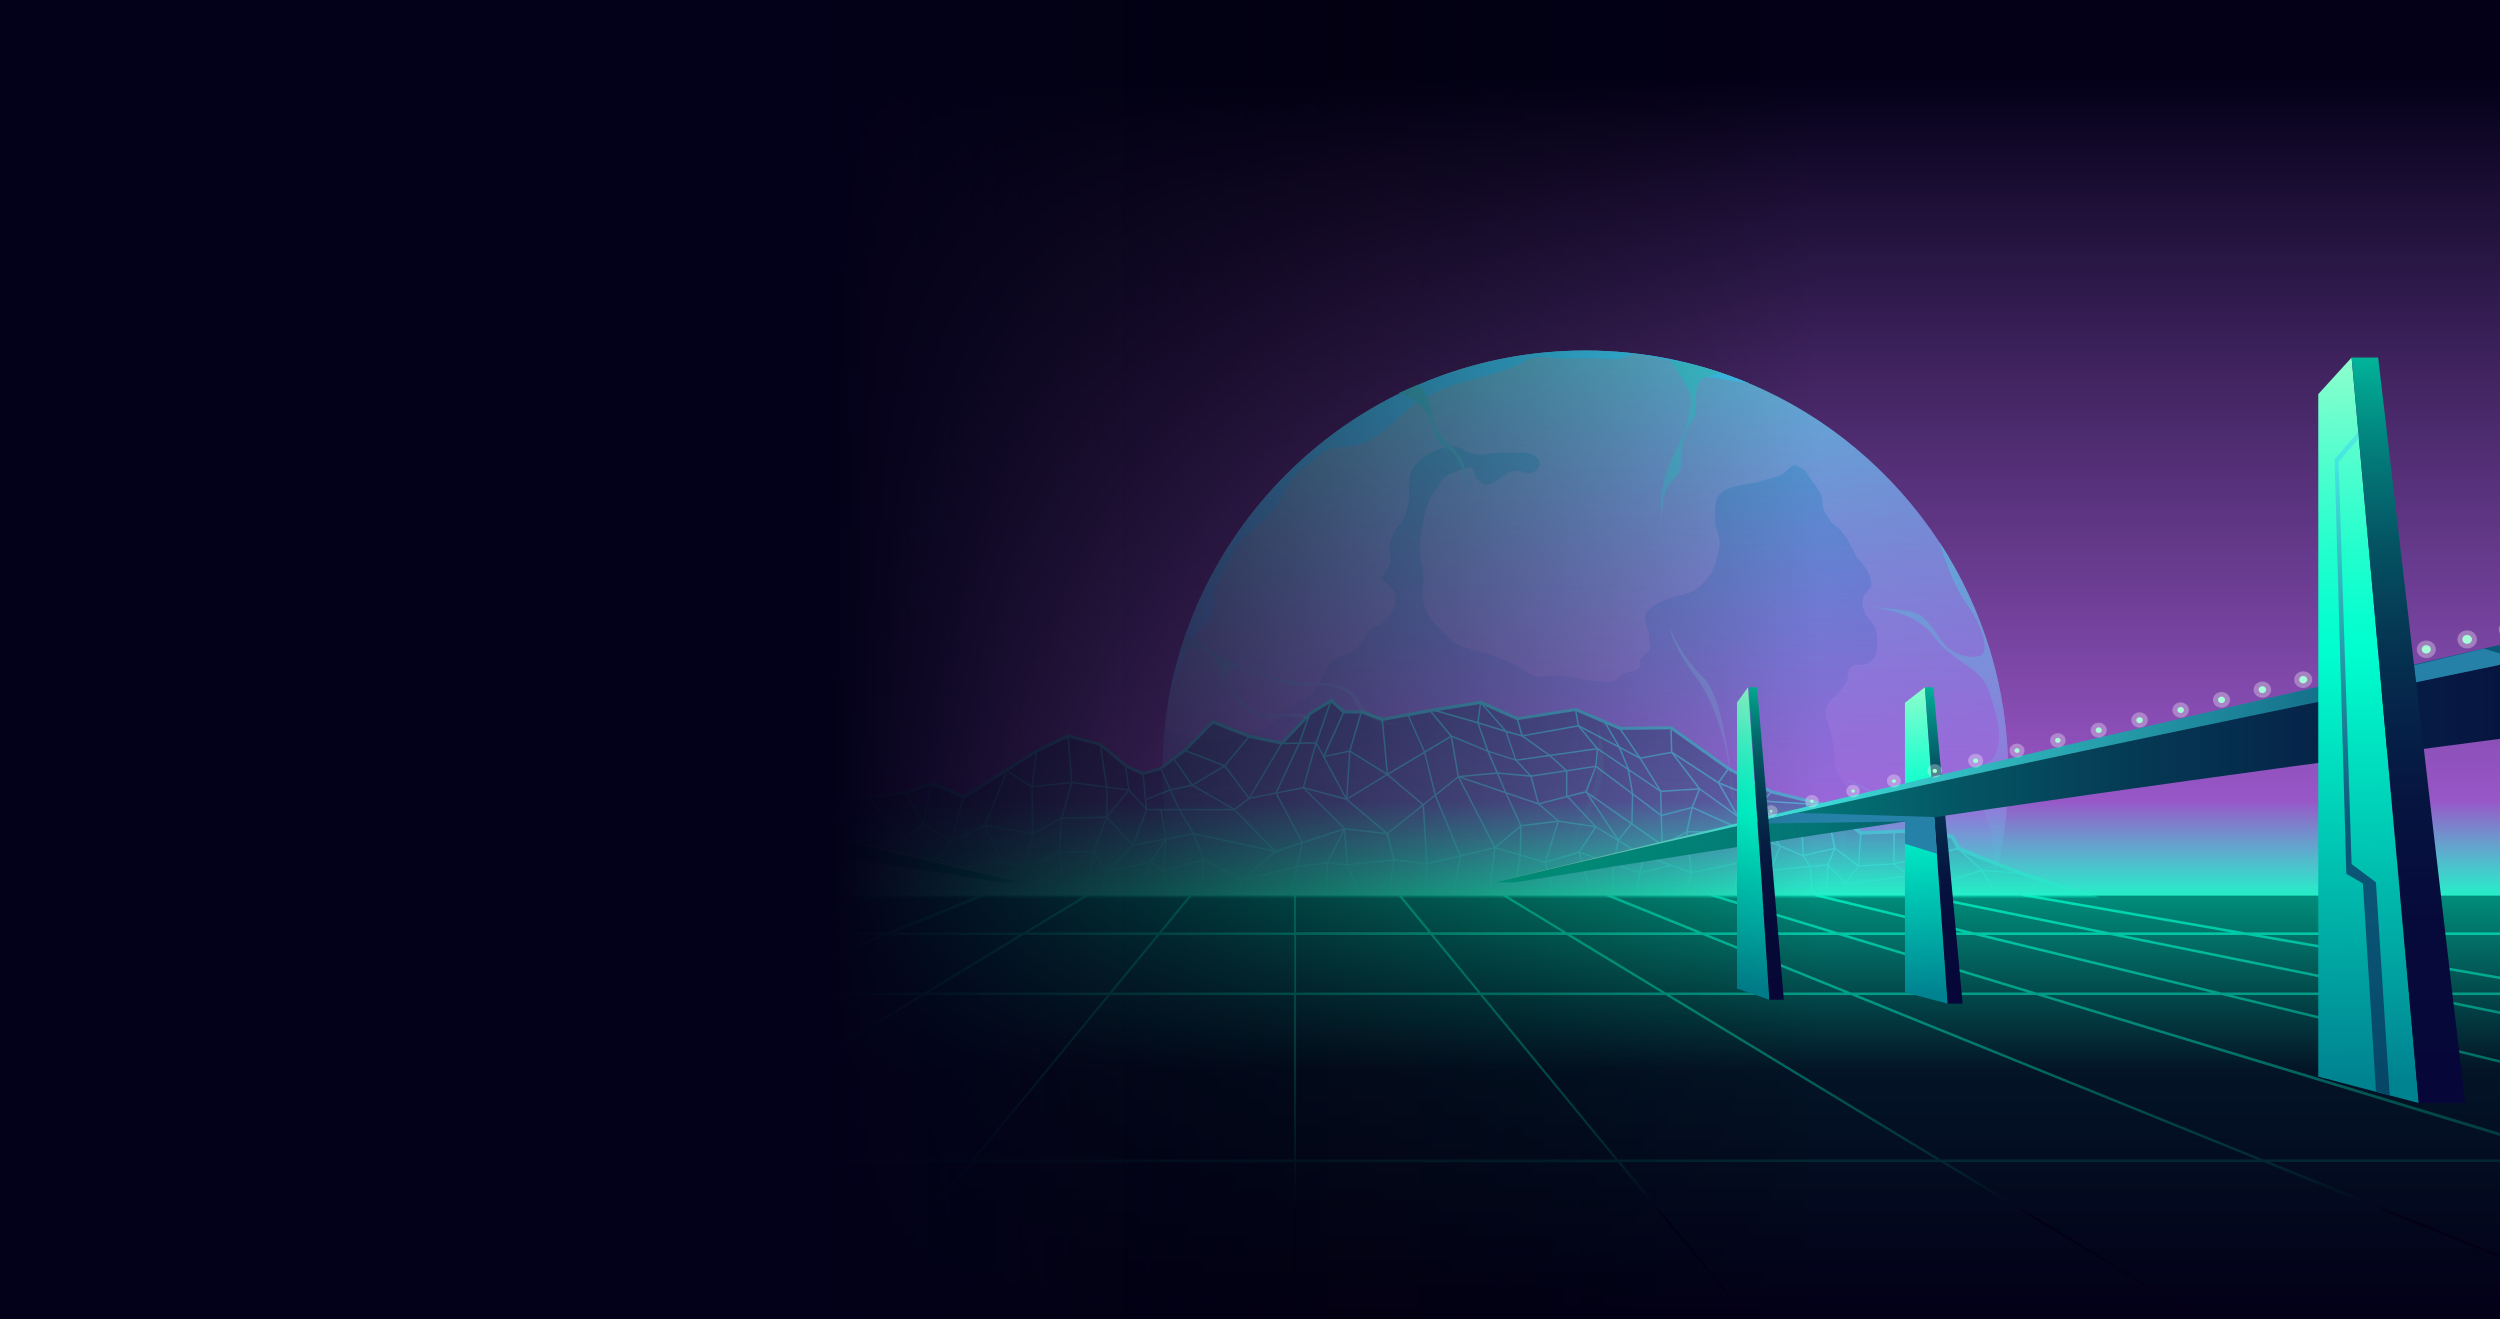<svg xmlns="http://www.w3.org/2000/svg" xmlns:xlink="http://www.w3.org/1999/xlink" width="1440" height="760" fill="none" viewBox="0 0 1440 760">
  <g clip-path="url(#clip0)">
    <path fill="#030018" d="M0 0h1440v760H0z"/>
    <path fill="url(#pattern0)" d="M331.728 308.285H444.75v2.512H331.728z"/>
    <path fill="url(#pattern1)" d="M314.25 310.438h113.411v2.871H314.25z"/>
    <path fill="url(#pattern2)" fill-opacity=".7" d="M364.353 292.497h38.063v35.882h-38.063z"/>
    <path fill="url(#pattern3)" d="M371.344 301.468h19.42v17.941h-19.42z"/>
    <g>
      <path fill="url(#pattern4)" d="M564 203.709h218.25v4.85H564z"/>
      <path fill="url(#pattern5)" d="M530.25 207.866h219v5.543h-219z"/>
      <path fill="url(#pattern6)" fill-opacity=".7" d="M627 173.222h73.5v69.289H627z"/>
      <path fill="url(#pattern7)" d="M640.5 190.544H678v34.644h-37.5z"/>
    </g>
    <g>
      <path fill="url(#pattern8)" d="M663.75 121.255h201.63v5.25H663.75z" transform="rotate(90 663.75 121.255)"/>
      <path fill="url(#pattern9)" d="M659.25 90.075h202.323v6H659.25z" transform="rotate(90 659.25 90.075)"/>
      <path fill="url(#pattern10)" fill-opacity=".7" d="M696.75 179.458h67.903v75H696.75z" transform="rotate(90 696.75 179.458)"/>
      <path fill="url(#pattern11)" d="M678 191.93h34.644v37.5H678z" transform="rotate(90 678 191.93)"/>
    </g>
    <g>
      <path fill="url(#pattern12)" d="M382.219 265.586h104.416v2.719H382.219z" transform="rotate(90 382.219 265.586)"/>
      <path fill="url(#pattern13)" d="M379.888 249.439h104.774v3.107H379.888z" transform="rotate(90 379.888 249.439)"/>
      <path fill="url(#pattern14)" fill-opacity=".7" d="M399.308 295.727h35.164v38.839h-35.164z" transform="rotate(90 399.308 295.727)"/>
      <path fill="url(#pattern15)" d="M389.598 302.185h17.941v19.42h-17.941z" transform="rotate(90 389.598 302.185)"/>
    </g>
    <g>
      <g clip-path="url(#clip1)">
        <path fill="url(#paint0_radial)" fill-rule="evenodd" d="M1081.06 275.672c92.8 92.804 92.26 244.12-1.36 338.013-93.625 93.621-244.941 94.437-338.018 1.361-92.804-93.076-92.259-244.393 1.361-338.014 93.893-93.62 245.21-94.437 338.017-1.36z" clip-rule="evenodd"/>
        <g filter="url(#filter0_d)">
          <path fill="url(#paint1_linear)" fill-rule="evenodd" d="M1156.71 445.495c0 59.329-21.22 113.488-56.33 155.671-44.63 53.614-111.855 87.906-187.242 87.906-114.304 0-210.374-78.925-236.5-185.064-4.627-18.779-7.076-38.374-7.076-58.513 0-8.981.544-17.69 1.361-26.399.544-5.443 1.36-10.886 2.177-16.329 20.411-114.032 120.019-200.849 240.038-200.849 33.475 0 65.317 6.804 94.162 18.779 44.91 18.778 83.01 50.892 109.68 91.443 25.04 38.374 39.73 84.095 39.73 133.355z" clip-rule="evenodd"/>
        </g>
        <path fill="#fff" fill-rule="evenodd" d="M1156.72 445.495c0 134.443-109.14 243.577-243.581 243.577-114.305 0-210.374-78.653-236.501-185.064.544.816 1.361 1.905 1.905 2.721 1.361 1.905 2.177 3.81 2.721 5.988.273 1.088.273 2.721.545 3.81.544 1.905 2.177 2.993 1.361.544 1.088 2.177 1.36 4.354 2.177 6.532 1.361 3.266 2.449 5.987 3.538 9.525.816 2.722 1.361 5.443 2.177 8.165.816 2.449 1.905 4.626 2.994 7.076 2.993 7.62 7.348 13.879 11.702 20.411 1.089 1.633 1.905 3.81 2.994 5.443 1.361 1.633 2.994 3.266 4.354 5.171 1.361 1.905 3.81 3.266 5.716 4.354 2.177 1.361 3.81 2.994 5.987 4.355 3.266 2.449 7.62 2.994 11.702 2.994 4.627 0 9.254-1.361 13.608-.273 7.62 1.905 8.709 12.247 12.791 17.962 1.633 2.45 4.627 3.811 7.348 4.627 3.538.817 5.988 2.177 8.709 4.355 1.905 1.632 4.899 2.721 7.348 2.993 2.722 0 2.178-1.361 2.178-3.81 0-3.538-2.45-5.443-4.355-8.165-1.088-1.632-1.361-2.993-2.177-4.898-.544-1.089-1.089-1.633-.544-2.994 1.905.272 3.81 1.633 5.171 2.722 2.993 2.449 6.803 4.082 10.341 5.443 1.633.816 2.994 1.36 4.627 2.449.816.544 1.905 1.633 2.721 2.177 2.722 1.089 5.988-3.266 6.532-5.443.544-2.449-.272-6.259-2.177-7.892-3.266-3.266-5.987-6.804-8.709-10.614-2.722-3.81-6.259-7.62-8.437-11.975-1.905-4.354-3.81-9.525-3.266-14.424.273-2.994 1.633-6.26 2.45-9.253.544-1.361.816-3.81 1.633-4.899 1.361-1.905 4.082-1.633 5.987-1.089 3.538.545 7.893.545 11.158 2.45 2.994 1.633 4.899 5.715 8.709 6.259 5.715.817 10.886-4.082 14.696-7.892 3.266-3.266 7.349-8.981 11.975-10.342 2.722-.816 5.443 1.089 8.165 1.633 1.088.272 2.449.816 3.81 1.089 2.177.272 3.81-.817 5.715-1.905 4.082-2.45 7.893-2.178 12.519-.817 2.177.544 3.538 1.905 5.171 3.266 2.722 1.905 5.715 3.81 8.437 5.715 2.449 1.633 4.899 3.266 5.987 6.26.544 1.36.544 1.905.272 3.538-.272 1.088-.816 2.177-.272 3.265.817 1.633 3.266 2.178 4.627 2.994 1.905 1.361 3.81 2.722 5.443 4.355 4.626 4.082 5.987 8.708 6.531 14.696.273 3.266-.272 6.804-2.721 9.525-2.722 2.722-7.348 2.994-9.798 5.988-1.905 2.449-2.449 5.715-2.993 8.708-.272 1.905 0 3.538-.817 5.443-.816 2.178-2.449 4.355-3.538 6.532-.816 1.633-1.905 2.994-2.721 4.899-.272 1.088-.545 2.177-1.089 2.994-1.088 2.449-2.994 4.626-5.443 5.715-3.266 1.633-6.259 3.81-10.07 3.81-2.177 0-4.898.544-7.076 0-.544-.272-1.088-.544-1.905-.817-.816-.272-1.36-.272-2.177-.544-2.177-.816-2.993-1.633-4.082-3.81-1.089-1.905-2.177-2.722-3.81-4.082-1.361-.817-2.722-1.361-4.355-2.178-.816-.544-2.449-.544-3.266-1.36-1.632-1.361.273-2.722 1.089-4.083 1.633-2.993 4.082-6.259 6.804-8.436 1.089-1.089 2.449-1.633 3.81-2.178 2.177-.544 2.994-.272 4.899.817 1.905 1.089 2.449 2.177 3.538 4.082-1.089.817-2.177 1.905-3.266 2.45-1.089.272-2.722.272-2.722 1.633 3.266 3.265 5.716 5.443 10.07 2.177 2.177-1.633 7.62-4.355 7.348-7.621 0-1.632-3.266-3.81-4.626-4.898-1.089-.817-2.722-1.633-3.811-2.45-1.36-1.088-1.905-2.449-2.993-3.538-1.089-1.088-2.722-2.177-4.082-3.265-1.089-1.089-2.45-1.361-3.811-2.178-1.36-.816-2.449-1.905-4.082-2.177-1.905-.544-4.627-1.633-6.532-1.633-4.354 0-8.436 4.355-11.158 7.62-2.177 2.722-6.259 7.893-4.899 11.703.545 1.633 2.178 2.177 2.722 3.538.272.544.544 1.905.816 2.449.545 2.178 0 4.355.545 6.532 2.177 6.804 3.266 14.696 10.069 18.234 1.089.545 1.905 1.089 3.266 1.361 1.089.272 2.722.272 3.81.816 2.722 1.089 4.627 2.178 7.348 2.722 3.266.544 6.26.816 9.526.816 4.354 0 8.709.545 12.519-1.36 2.177-1.089 4.899-2.722 6.531-4.355 1.906-2.177 2.178-4.898 2.994-7.62.544-2.449.544-5.987 2.45-7.892 1.632-1.633 4.082-1.906 5.987-3.538 2.449-2.45 4.626-5.716 6.259-8.981 2.178-4.355 5.171-7.893 7.349-11.975 1.36-2.45 3.265-5.443 5.17-7.076 1.905-1.633 4.355-2.45 7.076-2.722 2.178-.272 4.627-.816 6.532-1.633l6.532-2.449c1.633-.816 2.993-2.449 4.626-3.81 3.81-3.266 7.893-4.355 12.519-5.443 1.905-.272 3.266-.817 5.171-.272 1.633.544 2.994 1.36 4.627 1.633 2.177.544 4.899 1.36 7.076.816 8.164-2.449 2.449-9.525 1.088-14.968-2.721-10.886-2.721-21.5-2.721-32.659 0-3.265-.544-7.076.816-10.341.545-1.633.817-3.266 1.361-4.627.544-1.089 1.633-1.905 2.177-2.722.817-1.905.272-2.721 2.45-3.81 2.177-1.088 4.082-1.36 6.531-1.36 6.532 0 13.608-1.089 19.6 1.632 2.44 1.089 4.62 2.994 6.8 4.627 2.45 1.633 4.08 2.994 4.35 5.987.28 3.538 2.18 7.349 5.99 8.437 3.27.817 6.8 2.177 10.34 2.177 2.18 0 4.36-1.088 6.53-.816.55 0 1.37.544 1.91.816 1.09 0 2.18-.544 3.27-1.088 2.44-1.089 4.35-1.089 7.07-1.089 4.63 0 5.99-2.994 9.53-5.987 3.81-3.266 7.07-5.715 12.24-5.715 6.26 0 10.62-5.171 13.34-10.07 4.35-7.893 8.44-17.962 4.9-26.943-1.36-3.266-3.81-5.715-5.72-8.709-2.17-2.994-2.99-6.804-4.08-10.07-.82-2.993-4.08-6.259-7.35-7.076-2.72-.816-5.71-.272-7.62-2.449-1.9-1.905-4.35-4.627-5.71-6.804-2.18-3.538-3-8.981-3-13.063 0-1.361-.27-1.633-.54-2.45-.27-1.088.27-2.177 0-2.993-.55-2.994-1.36-5.715-1.91-8.709-.54-3.266-2.72-7.076-2.45-10.342 0-2.721 1.64-5.987 3.81-7.62 2.45-1.905 4.09-4.355 5.99-6.804.82-1.361 1.91-2.449 2.45-4.082.55-1.633.27-2.722.55-4.355.27-2.449 2.44-3.81 4.62-4.354 1.36-.272 3 .272 4.36 0 2.17-.272 4.08-1.633 5.44-3.266 2.99-3.81 2.45-9.525 2.18-14.152-.28-4.899-3.54-7.348-5.99-10.886-2.45-3.538-3.27-8.981-.55-12.791 1.09-1.361 2.73-2.45 3.27-4.355.55-1.905-.54-4.898-1.36-6.804-1.63-3.538-3.81-6.531-6.53-9.253-1.09-1.088-1.36-2.449-2.18-4.082-.82-1.905-2.18-3.538-2.99-5.443-.82-1.633-1.36-2.722-2.72-4.082-.82-.817-1.09-1.361-1.64-2.178-1.63-1.905-4.08-2.993-5.71-5.17-1.36-1.906-2.72-3.811-3.81-5.716-1.09-1.905-.82-4.082-1.09-6.259 0-2.994-1.63-4.899-3.27-7.62-.54-1.089-1.36-1.906-2.17-2.994-1.64-1.633-2.45-3.538-3.54-5.443-1.09-1.905-3.27-2.722-5.17-3.81-.82-.545-1.09-.817-2.18-.545-1.36.272-3.27 1.905-4.08 2.994-2.18 2.177-4.9 2.994-7.89 4.082-2.73.817-5.72 1.633-8.71 2.45-3.81 1.088-7.62 1.088-11.43 2.177-5.175 1.361-9.802 2.177-12.251 7.348-1.633 3.538-1.089 7.892-1.089 11.703 0 1.36-.272 2.721.273 4.354.544 1.905 1.633 3.81 1.905 5.987 1.088 5.443-.545 11.159-2.45 16.33-1.633 5.17-5.171 8.981-8.981 12.519-5.171 4.898-13.063 4.626-19.323 7.348-4.082 1.905-10.341 4.354-11.702 9.525-.817 3.81 1.361 6.26 1.905 9.525.544 2.178 0 4.627.544 6.532.817 2.722 0 4.082-2.449 5.987-1.089.817-2.449 1.905-2.994 3.538-.272.817 0 1.905 0 2.722-.272 1.633-1.905 2.721-3.266 3.266-2.449.816-5.171.816-7.62 2.177-2.177 1.361-2.994 3.538-5.715 4.082-1.905.545-3.538 0-5.715-.272-3.538-.544-7.076-.272-10.614-1.089-6.26-1.36-11.975-2.449-18.234-2.177-5.171.272-7.893 1.633-12.52-1.088-2.993-1.905-5.987-3.81-9.253-5.443-3.538-1.905-7.348-2.994-11.158-4.627-5.715-2.177-11.703-3.538-17.418-5.171-5.987-1.633-10.069-7.076-14.424-11.158-4.082-4.082-7.62-8.981-8.981-14.696-.816-3.811-.544-6.532 0-10.07 1.089-8.165-2.994-15.785-1.905-23.949 1.361-8.437 1.905-17.146 5.443-25.039 1.633-3.537 4.082-6.259 5.987-9.525 1.906-3.538 5.171-5.171 8.709-6.532 2.45-1.088 5.443-2.449 8.165-2.449 3.538 0 2.449 2.177 3.538 4.627.816 1.633 2.177 2.721 3.538 4.082 2.994 2.722 7.076 0 9.797-1.905 3.266-2.177 7.893-5.987 11.975-4.899 3.266.817 6.26 2.177 9.253 0 1.905-1.361 3.538-4.082 1.905-6.531-2.449-4.083-8.436-4.355-12.519-4.083-4.898 0-9.797-.272-14.696.545-2.994.544-5.987 1.088-8.981.544-3.266-.544-5.987-2.45-8.981-3.81-5.171-2.178-9.253-.272-14.152 1.633-5.715 2.177-11.43 6.259-13.88 11.974-2.177 4.899-1.088 10.342-1.36 15.241-.273 2.449-.545 4.899-1.361 7.076 0 2.994-2.45 5.987-4.627 8.709-4.082 5.171-5.987 10.614-4.899 16.873.545 2.722.273 4.082-.816 6.532-1.089 1.905-2.994 4.354-3.538 6.532-.544 2.177 1.089 2.449 2.722 3.81 1.905 1.633 3.81 4.082 4.354 6.531 1.361 5.988-1.633 11.703-6.532 15.241-2.993 2.449-7.348 3.266-9.525 6.532l-3.266 5.715c-1.905 2.993-4.082 4.626-7.348 5.987-3.266 1.633-7.348 1.905-10.07 4.627-1.633 1.633-2.177 2.993-2.993 5.171-1.361 2.993-3.266 5.987-4.899 8.981-1.633 2.993-3.266 4.898-5.987 6.531-3.538 1.905-6.804 3.81-10.07 5.716-3.538 2.449-5.987 5.715-8.981 8.708-3.538 3.538-7.348 4.627-11.975 5.716-6.804 1.36-13.607 3.265-20.411 4.354-5.988.816-11.158.544-16.874-1.361-4.626-1.633-8.981-3.266-13.335-5.715C684.258 296.9 787.404 201.918 913.139 201.918c134.441 0 243.581 109.133 243.581 243.577z" clip-rule="evenodd" opacity=".2"/>
        <path fill="#0FF" fill-rule="evenodd" d="M1007.3 220.697c-.54 0-11.699-1.905-21.497-3.266-10.342-1.361-8.436-5.715-17.418-8.165-8.981-2.449-25.31-5.715-28.031-5.171-2.722.545-5.988 2.994-11.703 2.722-5.987-.272-16.601-.816-24.494-.272-7.892.544-20.683-2.722-25.31 1.088-4.626 3.811-22.044 8.709-35.107 12.247-13.064 3.538-16.057 5.443-25.583 10.886-9.525 5.443-13.88 12.792-25.31 20.412-11.43 7.62-16.601 5.171-24.222 6.804-7.62 1.633-5.443 2.177-16.601 10.614-11.43 8.436-11.702 16.601-17.69 24.221-5.715 7.348-19.595 18.234-19.595 18.234l-8.981 17.146-7.348 12.791s5.443 8.165-6.259 20.956c-11.431 12.791-18.779 40.823-18.779 40.823h-.272c20.411-114.032 120.019-200.849 240.038-200.849 33.475 0 65.317 6.804 94.162 18.779z" clip-rule="evenodd"/>
        <path fill="#00FECF" fill-rule="evenodd" d="M949.879 686.35s18.506-13.336 20.139-25.038c1.633-11.703-8.709-13.064-9.525-19.867-.545-6.804 13.607-25.855 15.512-38.102 1.905-12.247 0-23.133-4.898-30.753-4.899-7.62-32.387-19.867-36.741-35.108-4.354-14.968-29.12-33.474-28.848-48.171.272-14.696 12.519-26.671 14.696-48.171 2.177-21.5-1.905-27.759-1.905-27.759s6.26 10.342 5.171 29.664c-1.089 19.323-15.241 32.659-16.329 46.266-1.089 13.608 30.481 41.368 31.025 45.994.544 4.627 0 6.26 5.715 11.975 5.443 5.715 26.127 18.234 31.298 26.671 5.171 8.437 11.43 1.633 13.063-10.614 1.633-12.247-.272-28.576 8.165-36.741 8.433-8.164 13.883-8.709 16.333-20.411 2.17-11.703 2.45-21.5-2.73-29.393-5.17-7.892-14.692-13.607-13.603-24.221 1.361-10.342-6.26-45.178-19.595-62.595-13.336-17.418-15.241-28.848-15.241-28.848s5.988 16.057 19.323 28.848c13.063 12.791 15.785 59.873 18.234 68.038 2.452 8.164 11.432 3.266 15.242 25.31 3.81 22.044-.55 31.57-4.08 35.652-3.81 4.354-13.339 6.804-16.333 13.063-2.993 6.26-1.905 31.57-2.721 39.462-.817 7.893-6.804 8.982-9.798 15.513-2.993 6.532-1.905 14.424-10.341 32.386-8.437 17.962-7.621 23.133 0 29.937 7.62 6.532 28.303 7.62 29.933 12.247 1.64 4.627-6.528 8.981-5.984 10.886.544 1.905 10.344-1.905 10.344-1.905s-29.939 13.063-55.521 15.785zM744.676 621.306s32.114 10.613 42.456-.817c10.341-11.43 6.531-23.949 9.253-41.911 2.721-17.963 3.538-24.222 17.418-29.937 14.151-5.715 27.215-3.538 32.114-13.336 4.898-9.525 20.139-25.038 20.139-25.038s-16.057 14.152-17.69 26.943c-1.633 13.064-29.665 1.905-43.545 19.595-9.525 12.247-1.088 41.368-8.708 59.33-7.349 17.962-38.646 15.512-38.646 15.512s-7.348-3.81-12.791-10.341zM1156.71 445.495c0 59.329-21.22 113.487-56.33 155.671-3.54-4.354-7.08-11.702-7.35-23.405-.82-24.494-.82-36.469-9.52-53.07-8.99-16.601-19.33-8.164-21.5-26.671-2.18-17.962-10.35-37.285-10.89-38.373.82 1.088 10.07 14.696 11.43 20.955 1.36 6.532.27 18.507 3.54 24.494 3.26 5.988 14.69 10.886 19.32 14.152 4.63 3.538 8.71 23.677 8.71 33.475 0 9.797 7.08 11.158 9.8 10.886 2.72-.272 16.33-13.608 17.69-18.779 1.36-5.17 14.42-36.468 3.54-50.892-10.89-14.424-22.32-10.886-30.49-22.861-8.16-11.975-13.06-11.158-34.29-23.949 1.64.816 15.24 6.531 25.86 12.247 11.16 5.987 9.52 10.886 15.51 16.329 5.99 5.715 15.78 7.62 21.5 11.158 5.72 3.81 8.98 20.684 12.52 27.487 3.54 6.804 16.06-3.538 11.97-29.392-4.08-25.582-13.6-25.31-15.24-35.924-1.63-10.614 12.25-4.355 17.15-15.241 4.9-10.886-1.63-29.12-4.9-37.829-3.27-8.437-12.25-12.247-22.04-20.139-10.07-7.893-7.9-11.975-20.42-19.051-9.79-5.443-21.5-6.804-26.12-7.076 5.44.272 20.14 1.089 26.94 3.266 8.44 2.721 13.34 15.785 19.6 20.683 6.26 4.899 17.96 6.532 19.86 2.178 1.91-4.355-.81-15.513-10.34-28.849-7.35-10.069-12.79-27.215-14.97-34.563 24.77 38.101 39.46 83.823 39.46 133.083zM669.562 449.849s11.974 6.532 18.778 7.076c6.804.544 16.874-4.354 28.848-5.171 11.975-1.088 25.039 3.538 35.652 2.722 0 0-17.962.816-25.038 0-7.076-.817-4.082-.817-12.791-.817-8.436 0-16.873 4.899-24.766 6.26-8.164 1.361-8.164-1.905-13.879.816-5.716 2.994-5.443 6.804-5.443 6.804s-1.361-15.24-1.361-17.69zM682.897 365.482s25.855 20.411 63.412 26.943c13.607 2.449 29.392-2.449 37.012 11.975 5.171 10.069 24.494 13.335 24.494 13.335s-11.43 1.361-20.956-5.171c-9.253-6.531-3.81-11.974-16.057-16.057-12.246-4.082-18.506-.272-27.215-1.633-8.437-1.36-29.12-14.696-35.107-8.981-6.532 6.26 1.632 14.424 11.974 21.773 10.342 7.348 22.045 1.633 29.393 3.538 7.348 1.905 9.253 2.993 9.253 2.993s-6.532-.816-16.329-1.36c-9.798-.545-11.159 3.538-18.507 0-7.348-3.538-16.601-13.336-20.139-20.412-3.538-7.076-2.177-11.975-8.164-16.873-5.988-4.899-16.33 0-16.33 0l3.266-10.07zM962.126 207.906s11.975 16.057 11.975 22.044c0 14.696-8.981 29.392-12.792 38.101-4.898 11.159-4.626 23.405-4.626 23.405v13.88s.272-14.968 2.721-22.044c2.45-7.076 7.349-7.893 8.709-13.336 1.361-5.443-.816-12.246 2.45-20.411 3.265-8.437 6.259-8.437 6.259-14.152s-.816-14.968 4.355-17.418c5.171-2.721 10.886-2.993 10.886-2.993s-16.602-5.988-29.937-7.076zM816.796 221.513s4.355 2.178 7.621 14.969c1.088 4.082 0 8.709 6.804 15.785 6.803 7.076 10.069 10.341 11.702 14.968 1.633 4.627 4.082 14.424 4.082 14.424s-5.17-14.968-8.708-19.323c-3.538-4.354-4.355-2.993-8.165-6.531-3.81-3.538-2.722-6.532-6.804-15.785-3.81-9.254-17.69-13.608-17.69-13.608l11.158-4.899z" clip-rule="evenodd"/>
      </g>
      <path fill="url(#paint2_linear)" d="M0-65h1497.65v580.879H0z"/>
      <g clip-path="url(#clip2)">
        <path fill="url(#paint3_linear)" d="M1495.47 515.375H-120.75V759.12h1616.22V515.375z"/>
      </g>
      <path fill="url(#paint4_linear)" d="M1423.63 573.159h69.26L2568.53 760l.11-1.466-1067.19-185.375h48.54v-1.467h-57.1l-190.77-33.145h247.87v-1.466h-256.33l-128.37-22.292-.11 1.466 119.92 20.826h-69.69l-109.97-22.292-.11 1.466 102.79 20.826h-70.96l-91.58-22.292-.21 1.466 85.66 20.826h-72.12l-73.283-22.292-.211 1.466 68.624 20.826h-73.277l-54.988-22.292-.317 1.466 51.498 20.826h-74.445l-36.482-22.292-.423 1.32 34.367 20.825h-75.502l-18.188-22.145-.741 1.173 17.237 20.972H746.43v-21.412h-1.057v21.559H669.13l17.237-20.972-.74-1.174-18.188 22.146h-75.503l34.473-20.826-.423-1.32-36.588 22.292h-74.445l51.498-20.972-.317-1.466-54.988 22.292h-73.281l68.629-20.826-.212-1.466L433 537.081h-72.118l85.654-20.826-.212-1.466-91.681 22.292h-70.955l102.996-20.826-.106-1.466-109.975 22.292h-69.687l119.916-20.826-.106-1.466-128.375 22.292H-57.871v1.466h247.762L-.874 571.692h-56.997v1.467h48.432L-1076.73 758.534l.11 1.466L-.98 573.159H98.315l-914.699 185.375.105 1.466 921.891-186.841h100.564l-762.215 185.375.212 1.466 768.242-186.841h101.833L2.404 667.899H-57.87v1.467h55.41l-293.232 89.168.212 1.466L2.404 669.512h182.2L-35.347 758.68l.317 1.467 223.441-90.488h183.257l-146.669 88.875.423 1.32 148.89-90.488h184.42l-73.388 89.314.741 1.174 74.339-90.342h185.161v89.755h1.057v-89.755h185.161l74.337 90.342.74-1.174-73.385-89.314h184.415l148.89 90.488.43-1.32-146.67-89.168h183.04l223.44 90.488.32-1.467-219.95-89.168h182.2l297.89 90.488.21-1.467-293.23-89.167h55.51v-1.467h-60.38l-311.84-94.447h101.83L2047.84 760l.21-1.466-762.42-185.375h100.56l922 186.841.1-1.466-914.7-185.375h30.04zm-834.02-34.612h76.665l-27.282 33.145H535.045l54.565-33.145zm-78.252 0h75.608l-54.565 33.145h-102.89l81.847-33.145zm-78.252 0h74.445l-81.847 33.145H323.977l109.129-33.145zm-327.494 33.145H7.586l190.765-33.145h70.955l-163.694 33.145zm106.697 0h-99.401l163.695-33.145h72.118l-136.412 33.145zm6.134 0l136.411-33.145h73.282l-109.129 33.145H218.443zm-30.244 96.207H7.268l311.844-94.74h102.997l-233.91 94.74zm185.901 0H192.006l233.909-94.74h104.16L374.1 667.899zm185.795 0H376.744l155.975-94.74h105.216l-78.04 94.74zm185.584 0H561.481l77.935-94.74h105.957v94.74h.106zm0-96.207H640.685l27.282-33.145h77.512v33.145zm313.321-33.145l109.13 33.145h-101.72l-81.852-33.145h74.442zm-78.249 0l81.849 33.145H959.508l-54.565-33.145h75.608zm-78.251 0l54.564 33.145H852.916l-27.282-33.145H902.3zm-155.764 0h77.512l27.282 33.145H746.536v-33.145zm0 129.352v-94.74h105.957l77.935 94.74H746.536zm185.478 0l-77.934-94.74h105.217l155.973 94.74H932.014zm185.896 0l-155.97-94.74h104.16l233.91 94.74h-182.1zm366.73 0h-180.82l-233.91-94.74h102.99l311.74 94.74zm-311.74-96.207l-109.13-33.145h73.28l136.42 33.145H1172.9zm106.7 0l-136.41-33.145h72.12L1379 571.692h-99.4zm106.7 0l-163.7-33.145h70.96l190.76 33.145h-98.02z"/>
      <g clip-path="url(#clip3)" opacity=".4">
        <path fill="url(#paint5_linear)" d="M165.506 516.091l29.353-3.335 27.069-2.808 28.825-10.179 9.667 4.036 26.19-14.918 27.419-14.392 23.905 15.445 38.141-6.494 28.826-15.444 11.776 8.951 20.741-10.531 17.752-12.637 13.534-1.404 15.995 6.67 15.819.351 20.565-2.457 15.116-5.266 7.558 2.282 11.249 5.441 42.008-26.678 18.28-8.775 18.631 5.09 14.589 12.285 9.843 4.563 10.194-3.159 14.062-10.53 15.994-16.147 20.917 8.249 18.631 3.861 16.171-17.024 12.303-7.547 7.207 6.669 10.37-.175 11.952 4.387 29.353-5.44 27.244-4.388 21.268 9.477 33.571-5.441 25.486 10.882 29.529-.351 33.044 23.518 24.607 13.339 31.46 7.722 20.04 15.972 35.68-1.404 17.05 3.685 3.52 6.67 10.72 4.563 25.31 9.828 39.72 12.988H165.506z"/>
        <path fill="#00FECF" d="M1209.39 516.969H165.506l-.175-1.755 56.421-6.143 29.001-10.355 9.667 4.037 25.838-14.743 27.947-14.742 24.08 15.62 37.614-6.494 29.178-15.62 11.776 8.951 20.213-10.18 17.753-12.812 14.061-1.229 16.171 6.494 15.467.351 20.389-2.457 15.292-5.265 7.733 2.281 11.074 5.266 41.657-26.327 18.631-8.951 19.334 5.441 14.589 12.11 9.491 4.388 9.667-2.984 13.886-10.53 16.346-16.498 21.444 8.424 18.104 3.862 15.995-16.849 12.831-7.898 7.558 6.845h10.018l11.953 4.212 29.177-5.441 27.595-4.388 20.916 9.478 33.572-5.265 25.662 10.881 29.353-.351 33.22 23.518 24.605 13.339 31.64 7.722 19.86 15.796 35.33-1.404h.18l17.57 3.686 3.52 6.669 10.54 4.563 25.14 9.829 45 14.918zm-1028.065-1.755H1198.31l-34.62-11.232-25.31-9.829-11.08-4.739-3.34-6.493-16.69-3.511-35.86 1.404-20.21-16.146-31.29-7.723-24.784-13.514-32.868-23.343-29.353.351-25.487-10.881-33.571 5.265h-.176l-20.916-9.302-27.068 4.388-29.705 5.44-11.952-4.387h-10.37l-7.031-6.319-11.6 7.196-16.523 17.2-19.158-4.037-20.565-8.073-15.643 15.796-14.413 10.706-10.546 3.159-10.37-4.914-14.413-12.11-18.104-4.739-17.928 8.6-42.36 26.853-11.777-5.616-7.206-2.107-15.116 5.09-20.565 2.457-16.17-.526-15.819-6.494-13.183 1.229-17.401 12.636-21.092 11.057-11.776-8.951-28.65 15.27-38.493 6.669-23.729-15.445-26.892 14.216-26.541 15.094-9.843-4.212-28.65 10.179-40.778 4.388z"/>
        <path fill="#00FECF" d="M251.105 516.267l-.703-.351 4.042-6.494-4.218-9.478.879-.351 4.218 10.004-4.218 6.67z"/>
        <path fill="#00FECF" d="M223.861 516.617l-2.461-6.493.879-.351 2.285 5.791 30.407-6.493.176.175 10.019 6.494-.527.702-9.843-6.494-30.935 6.669zM276.591 509.948h-.176l-16.17-5.616.351-.878 15.995 5.617 40.251-9.653-3.164-24.923.879-.175 3.339 25.624-41.305 10.004z"/>
        <path fill="#00FECF" d="M276.064 516.091h-.879l.879-6.669.878.175-.878 6.494zM348.128 516.442l-9.14-10.706-55.718-14.567.176-.702 56.07 14.567 9.315 10.706-.703.702z"/>
        <path fill="#00FECF" d="M368.517 508.369l-29.705-2.633-1.406-15.62.879-.176 1.406 15.094 28.65 2.457 14.062-13.339.527.703-14.413 13.514z"/>
        <path fill="#00FECF" d="M365.705 516.267l-.879-.352 3.163-8.073-9.315-21.412.879-.351 9.315 21.763-3.163 8.425z"/>
        <path fill="#00FECF" d="M391.718 516.442l-23.377-8.073.176-.878 23.553 8.249-.352.702zM408.065 496.083l-25.662-1.229-6.68-11.232.703-.527 6.504 10.882 24.256 1.229-2.637-27.204h.879l2.637 28.081z"/>
        <path fill="#00FECF" d="M404.725 468.879l-.703-.527.527-.702.703.527-.527.702zM404.056 468.426l-21.736 25.778.672.566 21.736-25.779-.672-.565zM405.428 516.091h-.879l2.637-20.71 9.315-18.955 18.983 7.196 1.582-17.2h.879l-1.758 18.428-19.334-7.371-8.788 18.253-2.637 20.359z"/>
        <path fill="#00FECF" d="M426.872 501.699l-19.334-5.616.175-.878 18.632 5.441 9.14-16.849h.175l20.565-7.196-1.582-22.816.879-.175 1.582 23.693-20.916 7.196-9.316 17.2z"/>
        <path fill="#00FECF" d="M453.237 516.793l-26.19-14.918-.878 14.216h-.879l.879-15.62.703.351 25.662 14.567 3.691-15.796.879.176-3.867 17.024z"/>
        <path fill="#00FECF" d="M456.968 499.291l-.453.752 27.236 16.416.453-.752-27.236-16.416z"/>
        <path fill="#00FECF" d="M457.103 500.646l-21.619-16.147.527-.702 20.214 15.094v-22.29l23.552-3.51-11.424-20.534.703-.351 12.128 21.587-24.081 3.51v23.343zM532.332 475.548l-11.601-18.428.703-.527 10.37 16.674 4.043-21.588h.879l-4.394 23.869z"/>
        <path fill="#00FECF" d="M456.752 500.12l-.176-.878 37.087-8.775-13.534-17.025 4.218-14.567.879.176-4.218 14.216 14.061 17.902-38.317 8.951z"/>
        <path fill="#00FECF" d="M493.839 516.091h-.879l1.055-25.8 32.692 5.265v.878l-31.989-5.09-.879 24.747z"/>
        <path fill="#00FECF" d="M527.234 515.74l-1.054-19.657-5.449-12.637-40.251-9.653.176-.877 40.778 9.828 5.625 13.163 1.054 19.833h-.879z"/>
        <path fill="#00FECF" d="M1062.8 509.246l-10.2-10.706-32.69 3.159-.18-.175-18.28-4.037-27.416 5.616h-.175l-10.898-4.212-18.455 4.212h-.176l-34.802-11.759-19.51 5.792-29.002-8.424-39.196 9.302-18.983-2.282-26.716 2.808-11.777-1.053-17.401 2.282-31.813 7.547-21.62-11.759-23.552 6.493-7.207-5.089-25.486 5.44-7.558-11.408h-19.51l-20.213 9.829-13.534-4.563-27.069 4.738-8.436-6.494-14.237 1.931v-.877l14.412-1.931.176.175 8.437 6.319 26.892-4.739 13.359 4.388 20.213-9.653h19.861l7.734 11.232 25.135-5.265 7.206 5.09 23.377-6.494 21.795 11.759 31.463-7.547 17.576-2.281 11.777 1.053 26.716-2.809 18.983 2.282 39.372-9.302 28.826 8.425 19.51-5.968.176.176 34.802 11.759 18.455-4.212 11.249 4.212 27.24-5.616h.18l18.28 4.212 33.04-3.159 10.2 10.706 22.67-2.457 13.89-2.107 23.9 2.809 17.75-5.792h.18l22.5 1.93v.878l-22.5-1.931-17.93 5.792h-.17l-23.73-2.808-13.71 2.106-23.2 2.457z"/>
        <path fill="#00FECF" d="M613.36 516.091l-3.691-25.624 1.407-19.306 5.8-20.359-2.109-26.853.878-.176 2.11 27.029v.175l-5.801 20.359-1.406 19.131 3.691 25.624h-.879zM590.335 516.091h-.879v-15.796l4.922-20.183-.352-26.853 2.636-20.71.879.175-2.636 20.535.351 27.028-4.921 20.008v15.796zM572.231 516.267l-.879-.351 4.746-20.009-9.316-20.359 12.304-30.187.879.351-12.304 29.836 9.316 20.184-4.746 20.535zM536.726 515.916l-.879-.351 4.922-21.764 6.327-9.302 7.558-25.273.879.176-7.734 25.448-6.327 9.478-4.746 21.588zM552.896 515.916l-3.691-15.27.879-.175 3.691 15.093-.879.352zM626.016 516.091h-.879l4.394-25.624 7.558-19.833v-17.2l-3.691-24.22.879-.176 3.691 24.221v17.551l-7.734 19.832-4.218 25.449zM634.277 516.266l-.879-.351 3.691-14.391h.176l15.116-14.919 7.558-20.359-1.934-20.359h.879l1.934 20.535-7.734 20.71-15.116 14.918-3.691 14.216z"/>
        <path fill="#00FECF" d="M637.792 470.985l-.527-.526 12.479-15.621-1.757-13.514h.879l1.757 13.865-12.831 15.796zM692.28 515.74h-.879l1.582-20.535-5.976-14.742-8.085-13.866-10.722-23.693.703-.351 10.722 23.518 8.261 14.041 5.976 14.918-1.582 20.71zM672.945 516.267l-3.339-14.568 1.582-18.604h.878l-1.581 18.429 3.339 14.392-.879.351z"/>
        <path fill="#00FECF" d="M655.369 515.916l-.703-.351 7.733-19.306 8.789-13.339-2.988-16.498.878-.176 2.988 16.849-8.964 13.69-7.733 19.131zM660.642 460.806l-.352-.878 13.71-5.441 12.479-2.632 18.632-11.057 14.061-16.849.703.526-14.237 17.025-18.807 11.232-12.655 2.633-13.534 5.441z"/>
        <path fill="#00FECF" d="M713.196 516.266l-.879-.351 2.461-9.302 19.159-16.146-23.202-23.87-24.431-14.04-10.546-15.27.703-.526 10.546 15.094 24.256 14.216 24.08 24.396-.352.351-19.334 16.322-2.461 9.126zM764.871 516.091h-.878v-19.13l10.018-19.482-23.728-23.694 7.382-25.975.879.175-7.382 25.625 23.904 23.694-10.195 19.832v18.955z"/>
        <path fill="#00FECF" d="M766.231 403.42l-8.878 25.534.83.288 8.878-25.534-.83-.288zM743.252 516.266l-.879-.351 4.043-16.673 3.34-13.865-15.292-28.608 13.534-28.959 5.976-16.849.879.351-5.976 16.849-13.359 28.608 15.116 28.608-7.382 30.889zM800.376 516.091h-.879l2.988-20.71-3.866-14.918-23.377-19.833-13.359-24.747 11.601-25.799.879.351-11.425 25.448 13.007 24.221 23.552 19.832 3.867 15.27v.175l-2.988 20.71zM783.151 516.266l-7.558-18.253-1.582-20.534.879-.176 1.582 20.71 7.558 17.902-.879.351zM796.626 414.319l-.874.082 2.956 31.63.874-.082-2.956-31.63zM858.027 516.091h-.878l3.515-27.73-21.092-40.894-4.043-23.167-12.128-14.743.703-.527 12.304 14.919 4.043 23.342 21.092 40.894-3.516 27.906z"/>
        <path fill="#00FECF" d="M821.292 516.091h-.878l1.054-18.429-2.109-33.873-20.389-17.2-23.201 14.217h-.176l-24.959-6.67-31.286 6.143L705.11 441.5l-22.673-8.776.351-.877 23.026 8.951 13.885 18.603 31.111-6.142 24.783 6.669 23.553-14.392.176.176 20.916 17.726 2.109 34.224-1.055 18.429zM836.936 516.267l-.879-.176 4.746-22.816-14.413-34.751-6.152-25.098-9.667-21.587.703-.351 9.667 21.587 6.328 25.274 14.413 34.926-4.746 22.992z"/>
        <path fill="#00FECF" d="M776.12 460.455h-.879l1.758-27.731 6.679-22.64.879.175-6.679 22.641-1.758 27.555zM894.587 516.266l-4.921-19.657 7.558-23.518-11.425-9.828-4.394-15.972-8.613-9.302-5.8-16.673-13.886-15.796-1.406 10.882 5.8 16.147 10.195 23.869 8.788 19.13-.351 16.849-3.867 23.694-.879-.176 3.867-23.518.351-16.673-8.612-18.955-10.37-23.869-5.801-16.498 1.758-12.812 15.116 17.375 5.8 16.673 8.789 9.302 4.218 15.796 11.601 10.004-7.558 24.045 4.921 19.13-.879.351z"/>
        <path fill="#00FECF" d="M1037.84 473.442h-.18l-24.08-5.44-12.65 2.808-.18-.176-21.795-15.796-22.498 1.405-36.383-24.572-46.93 6.67-.176-.176-15.995-5.09-20.916-8.6-36.911 22.115-21.795-13.515-15.116 3.159-4.394-7.897-19.335.351-18.807 31.591-8.612 6.494H660.29l-10.37-11.408-32.693-4.212-22.85 2.457h-.175l-14.941-9.478.528-.702 14.764 9.302 22.674-2.457 33.044 4.388h.176l10.195 11.233h50.269l8.261-6.319 18.807-31.767 20.389-.351 4.218 7.898 14.941-3.159 21.619 13.338 36.735-21.938h.352l20.916 8.775 15.995 5.09 47.105-6.669 36.384 24.571 22.498-1.404.176.175 21.793 15.621 12.48-2.633h.18l23.9 5.265 12.83-8.249-34.97-2.281-25.843-10.531-26.892-17.551-18.104 3.335h-.176l-35.329-18.604-32.517 5.792-9.491-2.633-15.995-4.914-25.838-7.371.352-.878 25.662 7.371 16.17 4.915 9.316 2.632 32.341-5.791h.176l35.505 18.603 18.104-3.334h.175l26.893 17.551 25.661 10.53 37.44 2.457-15.29 10.004zM962.785 498.891l-16.17-5.441-27.596-16.849-21.443-3.159-21.268 2.633-14.94 12.461-.528-.702 15.116-12.637 21.62-2.632h.175l21.62 3.334 27.595 16.849 16.171 5.266-.352.877z"/>
        <path fill="#00FECF" d="M916.558 516.267L909 490.818l9.667-14.568-16.698-17.726v-14.392l-9.667-8.775-15.995-11.233-2.812-10.004.879-.175 2.812 9.653 15.643 11.232 10.019 8.951v14.392l16.874 18.077-9.667 14.568 7.206 25.098-.703.351z"/>
        <path fill="#00FECF" d="M929.038 516.091h-.879l.879-18.604 2.636-13.514-18.631-27.906 5.8-14.743.879-9.828-10.897-13.164-1.758-9.477.879-.176 1.582 9.127 11.073 13.339-1.055 10.53-5.448 14.392 18.455 27.73-2.636 13.866-.879 18.428zM942.396 516.267l-.879-.176 2.637-13.514 2.109-9.829 10.722-6.142-.527-16.849-.352-13.866-11.776-18.955-11.601-17.024.703-.527 11.601 17.025 11.952 19.306.352 14.041.527 17.375-10.722 6.143-2.109 9.477-2.637 13.515zM971.222 516.266l-.879-.351 3.34-13.338-2.461-23.518 2.988-14.041 4.218-10.531-15.994-21.061-.352-14.216h.879l.351 14.041 16.171 21.061-4.394 10.881-2.988 13.866 2.461 23.693-3.34 13.514z"/>
        <path fill="#00FECF" d="M1006.9 480.112l-32.163-14.568-17.928 4.739-.176-.175-37.614-28.257-37.087 5.616-19.51-1.755-22.322 2.106v-.878l22.322-2.106 19.334 1.755 37.615-5.616.175.176 37.439 28.081 17.752-4.563h.176l29.877 13.514-4.22-7.722-11.244-19.657 5.976-8.425.703.527-5.625 7.898 11.07 19.306 5.45 10.004z"/>
        <path fill="#00FECF" d="M999.168 516.091h-.878l2.81-18.955 4.22-18.078.88.176-4.4 17.902-2.632 18.955zM1020.96 516.091l-1.58-14.918 5.45-13.339-11.6-20.183 2.11-6.494 4.57-5.266.7.527-4.57 5.09-1.93 5.967 11.6 20.184-5.27 13.514 1.4 14.918h-.88zM932.553 484.148l-.703-.526 7.734-9.653.351-16.849-2.636-14.567-4.922-11.935-8.261-14.216.703-.527 8.261 14.216 5.098 12.286 2.636 14.743-.351 17.024-7.91 10.004zM1043.64 516.091l-1.41-16.673-4.04-6.494-.88-20.008v-.176l3.34-9.653.88.351-3.34 9.478.88 19.832 4.04 6.494 1.41 16.849h-.88zM1052.6 516.091h-.88l.71-18.253 3.86-9.126-4.92-24.923.88-.175 5.1 25.098-4.04 9.477-.71 17.902zM1061.04 516.267l-.88-.352 2.46-7.371 7.56-9.828 1.23-18.955h.88l-1.41 19.13-7.56 10.004-2.28 7.372zM1097.77 516.266l-.87-.175 2.46-11.584-8.97-6.669.18-18.78h.88l-.18 18.429 8.97 6.669-2.47 12.11zM1123.61 516.091h-.88l.35-8.775-10.37-14.568-5.8-14.216.88-.351 5.8 14.216 10.37 14.568-.35 9.126z"/>
        <g>
          <path fill="#00FECF" d="M1150.33 516.267l-9.14-14.743-13.36-12.286-36.91 8.776-20.57 1.228-13.53-10.179-18.28 4.212h-.18l-32.69-13.69h-33.921l-14.413 7.723-.176-.176-43.766-30.539-27.244 6.845h-.175l-45.876-15.62-40.953 32.82h-.176l-24.432-2.808-39.899 13.163v-.175l-47.105-10.18-34.978 6.67-.176-.176-15.116-15.971-25.662.526-16.697 8.951-27.596-4.739-19.861 9.302-15.292-10.179-11.249 8.6-20.741-23.869.703-.702 20.214 23.342 10.897-8.6 15.468 10.355 19.685-9.126h.176l27.42 4.739 16.698-8.951 26.365-.527v.176l15.116 15.971 34.626-6.669 47.105 10.179 39.724-12.987h.175l24.432 2.808 40.954-32.821h.351l45.875 15.621 27.42-7.021.176.176 43.766 30.538 14.237-7.546h34.271l32.52 13.689 18.46-4.212 13.71 10.18 20.03-1.229 37.27-8.951 13.88 12.812 9.14 14.919-.7.351z"/>
        </g>
      </g>
      <path fill="url(#paint6_linear)" d="M-9 111.552h1457.6v404.326H-9z"/>
      <g clip-path="url(#clip4)">
        <path fill="url(#paint7_linear)" d="M1097.25 571.613V404.799l11.5-8.946 13.25 182.25-24.75-6.49z"/>
        <path fill="url(#paint8_linear)" d="M1108.72 395.853l13.11 182.25h8.64l-16.85-182.25h-4.9z"/>
        <path fill="url(#paint9_linear)" d="M861.186 508.227c252.804-62.563 571.304-135.797 914.774-213.032v20.009c-332.5 65.897-643.06 130.594-914.774 193.023z"/>
        <path fill="url(#paint10_linear)" d="M861.186 508.227h11.55c292.364-47.756 594.694-88.441 904.814-123.524l-1.59-69.499c-354.73 70.833-696.91 140.065-914.774 193.023z"/>
        <path fill="#2581A8" d="M1034.77 468.168l79.45 2.454 1.5 21.111-18.45-5.687v-12.868l-78.49 1.11-.2-2.501 16.19-3.619zM1390.47 383.236l1.16 9.737 61.5-12.806-22.66-6.536-40 9.605z"/>
        <path fill="#fff" fill-opacity=".31" d="M1775.96 290.926c-4.04 0-7.22-2.935-7.22-6.67s3.18-6.669 7.22-6.669c4.04 0 7.22 2.934 7.22 6.669 0 3.602-3.18 6.67-7.22 6.67zm-16.6-1.334c0-3.602-3.18-6.536-7.08-6.536-3.89 0-7.07 2.934-7.07 6.536 0 3.602 3.18 6.536 7.07 6.536 3.9.134 7.08-2.801 7.08-6.536zm-23.82 5.469c0-3.601-3.18-6.403-6.93-6.403-3.9 0-6.93 2.935-6.93 6.403 0 3.602 3.17 6.403 6.93 6.403 3.75.134 6.93-2.801 6.93-6.403zm-23.83 5.47c0-3.469-3.03-6.403-6.93-6.403-3.75 0-6.93 2.801-6.93 6.403 0 3.468 3.04 6.402 6.93 6.402 3.9 0 6.93-2.801 6.93-6.402zm-23.67 5.602c0-3.468-3.04-6.269-6.79-6.269s-6.79 2.801-6.79 6.269 3.04 6.27 6.79 6.27 6.79-2.802 6.79-6.27zm-23.83 5.469c0-3.335-3.03-6.136-6.64-6.136s-6.64 2.801-6.64 6.136 3.03 6.136 6.64 6.136 6.64-2.667 6.64-6.136zm-23.82 5.603c0-3.335-2.89-6.003-6.5-6.003s-6.49 2.668-6.49 6.003 2.88 6.003 6.49 6.003c3.61 0 6.5-2.668 6.5-6.003zm-23.68 5.602c0-3.334-2.88-6.002-6.49-6.002-3.61 0-6.5 2.668-6.5 6.002 0 3.335 2.89 6.003 6.5 6.003s6.49-2.801 6.49-6.003zm-23.82 5.603c0-3.201-2.89-5.869-6.35-5.869-3.47 0-6.35 2.668-6.35 5.869 0 3.202 2.88 5.869 6.35 5.869 3.46 0 6.35-2.667 6.35-5.869zm-23.68 5.603c0-3.202-2.74-5.736-6.21-5.736-3.46 0-6.2 2.534-6.2 5.736 0 3.201 2.74 5.736 6.2 5.736 3.33 0 6.21-2.535 6.21-5.736zm-23.82 5.736c0-3.068-2.74-5.603-6.06-5.603-3.32 0-6.07 2.535-6.07 5.603 0 3.068 2.75 5.602 6.07 5.602 3.32 0 6.06-2.534 6.06-5.602zm-23.68 5.602c0-3.068-2.74-5.602-6.06-5.602-3.32 0-6.06 2.534-6.06 5.602 0 3.068 2.74 5.603 6.06 5.603 3.32 0 6.06-2.535 6.06-5.603zm-23.82 5.736c0-3.068-2.6-5.469-5.92-5.469s-5.92 2.401-5.92 5.469c0 3.068 2.6 5.469 5.92 5.469s5.92-2.534 5.92-5.469zm-23.68 5.736c0-2.934-2.6-5.336-5.77-5.336-3.18 0-5.78 2.402-5.78 5.336 0 2.935 2.6 5.336 5.78 5.336 3.17 0 5.77-2.401 5.77-5.336zm-23.68 5.736c0-2.934-2.59-5.202-5.63-5.202-3.17 0-5.63 2.401-5.63 5.202 0 2.935 2.6 5.203 5.63 5.203 3.04 0 5.63-2.268 5.63-5.203zm-23.82 5.736c0-2.801-2.45-5.202-5.63-5.202-3.03 0-5.63 2.268-5.63 5.202 0 2.802 2.46 5.203 5.63 5.203 3.18 0 5.63-2.401 5.63-5.203zm-23.68 5.736c0-2.801-2.45-5.069-5.48-5.069-3.03 0-5.49 2.268-5.49 5.069 0 2.802 2.46 5.069 5.49 5.069 3.03 0 5.48-2.267 5.48-5.069zm-23.67 5.736c0-2.801-2.46-4.935-5.35-4.935-3.03 0-5.34 2.267-5.34 4.935 0 2.802 2.46 4.936 5.34 4.936 2.89.133 5.35-2.134 5.35-4.936zm-23.68 5.87c0-2.668-2.31-4.803-5.2-4.803s-5.2 2.135-5.2 4.803 2.31 4.802 5.2 4.802c2.74 0 5.2-2.134 5.2-4.802zm-23.82 5.869c0-2.668-2.31-4.802-5.2-4.802s-5.2 2.134-5.2 4.802c0 2.668 2.31 4.802 5.2 4.802 2.89-.133 5.2-2.268 5.2-4.802zm-23.68 5.736c0-2.535-2.31-4.669-5.05-4.669-2.75 0-5.06 2.134-5.06 4.669 0 2.534 2.31 4.669 5.06 4.669 2.88 0 5.05-2.135 5.05-4.669zm-23.68 5.869c0-2.534-2.17-4.535-4.91-4.535s-4.91 2.001-4.91 4.535c0 2.535 2.17 4.536 4.91 4.536s4.91-2.001 4.91-4.536zm-23.68 5.87c0-2.401-2.16-4.402-4.76-4.402-2.6 0-4.77 2.001-4.77 4.402 0 2.401 2.17 4.402 4.77 4.402 2.6 0 4.76-2.001 4.76-4.402zm-23.68 5.736c0-2.401-2.16-4.402-4.76-4.402-2.6 0-4.76 2.001-4.76 4.402 0 2.401 2.16 4.402 4.76 4.402 2.6 0 4.76-2.001 4.76-4.402zm-23.67 5.869c0-2.401-2.02-4.269-4.62-4.269s-4.62 1.868-4.62 4.269 2.02 4.269 4.62 4.269c2.45 0 4.62-1.868 4.62-4.269zm-23.68 5.87c0-2.268-2.02-4.136-4.48-4.136-2.45 0-4.47 1.868-4.47 4.136 0 2.267 2.02 4.135 4.47 4.135 2.46 0 4.48-1.868 4.48-4.135zm-23.68 5.869c0-2.268-2.02-4.002-4.33-4.002-2.45 0-4.33 1.868-4.33 4.002 0 2.268 2.02 4.002 4.33 4.002s4.33-1.734 4.33-4.002zm-23.82 5.869c0-2.134-1.88-4.002-4.33-4.002-2.31 0-4.33 1.735-4.33 4.002 0 2.135 1.87 4.002 4.33 4.002 2.45-.133 4.33-1.867 4.33-4.002zm-23.68 5.87c0-2.135-1.88-3.869-4.19-3.869-2.31 0-4.18 1.734-4.18 3.869 0 2.134 1.87 3.868 4.18 3.868 2.31-.133 4.19-1.734 4.19-3.868zm-23.68 5.736c0-2.135-1.87-3.735-4.04-3.735-2.31 0-4.04 1.734-4.04 3.735 0 2.134 1.87 3.735 4.04 3.735s4.04-1.601 4.04-3.735zm-23.67 5.869c0-2.001-1.74-3.602-3.9-3.602-2.17 0-3.9 1.601-3.9 3.602s1.73 3.602 3.9 3.602c2.16 0 3.9-1.601 3.9-3.602zm-23.68 5.869c0-2.001-1.74-3.601-3.9-3.601-2.17 0-3.9 1.6-3.9 3.601s1.73 3.602 3.9 3.602c2.16-.133 3.9-1.734 3.9-3.602zm-23.68 5.736c0-1.867-1.73-3.468-3.75-3.468-2.03 0-3.76 1.601-3.76 3.468 0 1.868 1.73 3.469 3.76 3.469 2.02 0 3.75-1.601 3.75-3.469z"/>
        <path fill="#A5FED7" d="M1775.96 288.258c-2.45 0-4.33-1.734-4.33-4.002 0-2.267 1.88-4.002 4.33-4.002 2.46 0 4.33 1.735 4.33 4.002 0 2.135-1.87 4.002-4.33 4.002zm-19.49 1.467c0-2.134-1.88-3.868-4.19-3.868-2.31 0-4.18 1.734-4.18 3.868 0 2.135 1.87 3.869 4.18 3.869 2.31 0 4.19-1.734 4.19-3.869zm-23.82 5.336c0-2.134-1.88-3.735-4.04-3.735-2.31 0-4.05 1.734-4.05 3.735s1.88 3.735 4.05 3.735c2.16.134 4.04-1.6 4.04-3.735zm-23.82 5.603c0-2.001-1.74-3.735-4.05-3.735-2.31 0-4.04 1.601-4.04 3.735 0 2.001 1.73 3.735 4.04 3.735s4.05-1.734 4.05-3.735zm-23.68 5.469c0-2.001-1.73-3.602-3.9-3.602s-3.9 1.601-3.9 3.602 1.73 3.602 3.9 3.602 3.9-1.601 3.9-3.602zm-23.82 5.469c0-1.867-1.74-3.468-3.76-3.468-2.02 0-3.75 1.601-3.75 3.468 0 1.868 1.73 3.469 3.75 3.469 2.02.133 3.76-1.468 3.76-3.469zm-23.83 5.603c0-1.868-1.58-3.335-3.61-3.335-2.02 0-3.6 1.467-3.6 3.335 0 1.867 1.58 3.335 3.6 3.335 2.03 0 3.61-1.468 3.61-3.335zm-23.67 5.602c0-1.867-1.59-3.334-3.61-3.334-2.02 0-3.61 1.467-3.61 3.334 0 1.868 1.59 3.335 3.61 3.335 2.02 0 3.61-1.467 3.61-3.335zM1590 328.41c0-1.734-1.58-3.201-3.46-3.201s-3.47 1.467-3.47 3.201 1.59 3.202 3.47 3.202c1.88 0 3.46-1.468 3.46-3.202zm-23.67 5.603c0-1.735-1.45-3.068-3.32-3.068-1.88 0-3.33 1.333-3.33 3.068 0 1.734 1.45 3.068 3.33 3.068 1.87 0 3.32-1.334 3.32-3.068zm-23.83 5.736c0-1.601-1.44-2.935-3.17-2.935-1.74 0-3.18 1.334-3.18 2.935 0 1.6 1.44 2.934 3.18 2.934 1.73 0 3.17-1.334 3.17-2.934zm-23.67 5.602c0-1.601-1.45-2.934-3.18-2.934-1.73 0-3.18 1.333-3.18 2.934 0 1.601 1.45 2.935 3.18 2.935 1.73 0 3.18-1.334 3.18-2.935zm-23.83 5.736c0-1.601-1.3-2.801-3.03-2.801-1.73 0-3.03 1.2-3.03 2.801 0 1.601 1.3 2.802 3.03 2.802 1.73 0 3.03-1.201 3.03-2.802zm-23.67 5.736c0-1.467-1.3-2.668-2.89-2.668s-2.89 1.201-2.89 2.668c0 1.468 1.3 2.668 2.89 2.668s2.89-1.2 2.89-2.668zm-23.68 5.736c0-1.467-1.3-2.534-2.75-2.534-1.44 0-2.74 1.2-2.74 2.534 0 1.468 1.3 2.535 2.74 2.535 1.45 0 2.75-1.067 2.75-2.535zm-23.82 5.736c0-1.334-1.16-2.534-2.75-2.534s-2.74 1.067-2.74 2.534c0 1.334 1.15 2.535 2.74 2.535 1.59 0 2.75-1.201 2.75-2.535zm-23.68 5.736c0-1.334-1.16-2.401-2.6-2.401-1.45 0-2.6 1.067-2.6 2.401 0 1.334 1.15 2.401 2.6 2.401 1.44 0 2.6-1.067 2.6-2.401zm-23.68 5.87c0-1.201-1.16-2.268-2.46-2.268-1.29 0-2.45 1.067-2.45 2.268 0 1.2 1.16 2.267 2.45 2.267 1.3 0 2.46-1.067 2.46-2.267zm-23.68 5.736c0-1.201-1.01-2.135-2.31-2.135s-2.31.934-2.31 2.135c0 1.2 1.01 2.134 2.31 2.134 1.16.133 2.31-.934 2.31-2.134zm-23.82 5.869c0-1.201-1.01-2.134-2.31-2.134s-2.31.933-2.31 2.134c0 1.2 1.01 2.134 2.31 2.134 1.3-.133 2.31-1.067 2.31-2.134zm-23.68 5.736c0-1.067-1.01-2.001-2.16-2.001-1.16 0-2.17.934-2.17 2.001 0 1.067 1.01 2.001 2.17 2.001 1.29 0 2.16-.801 2.16-2.001zm-23.68 5.869c0-1.067-.86-1.867-2.02-1.867-1.15 0-2.02.8-2.02 1.867s.87 1.868 2.02 1.868c1.16 0 2.02-.801 2.02-1.868zm-23.67 5.87c0-.934-.87-1.734-1.88-1.734-1.01 0-1.88.8-1.88 1.734 0 .933.87 1.734 1.88 1.734 1.01 0 1.88-.801 1.88-1.734zm-23.68 5.869c0-.934-.87-1.734-1.88-1.734-1.01 0-1.88.8-1.88 1.734 0 .934.87 1.734 1.88 1.734 1.01-.133 1.88-.8 1.88-1.734zm-23.68 5.736c0-.934-.72-1.601-1.73-1.601s-1.74.667-1.74 1.601c0 .934.73 1.601 1.74 1.601s1.73-.667 1.73-1.601zm-23.68 5.869c0-.8-.72-1.467-1.59-1.467-.86 0-1.58.667-1.58 1.467 0 .801.72 1.468 1.58 1.468.87 0 1.59-.667 1.59-1.468zm-23.68 5.87c0-.801-.72-1.334-1.44-1.334-.87 0-1.44.667-1.44 1.334 0 .8.72 1.334 1.44 1.334.72.133 1.44-.534 1.44-1.334zm-23.82 5.869c0-.667-.58-1.334-1.44-1.334-.72 0-1.45.534-1.45 1.334 0 .667.58 1.334 1.45 1.334.86 0 1.44-.667 1.44-1.334zm-23.68 5.87c0-.667-.57-1.201-1.3-1.201-.72 0-1.3.534-1.3 1.201s.58 1.2 1.3 1.2c.73 0 1.3-.533 1.3-1.2zm-23.67 5.869c0-.667-.58-1.067-1.16-1.067-.72 0-1.15.533-1.15 1.067 0 .667.57 1.067 1.15 1.067s1.16-.533 1.16-1.067zm-23.68 5.736c0-.534-.44-.934-1.01-.934-.58 0-1.01.4-1.01.934s.43.934 1.01.934c.57.133 1.01-.4 1.01-.934zm-23.68 5.869c0-.533-.43-.933-1.01-.933-.58 0-1.01.4-1.01.933 0 .534.43.934 1.01.934.58-.133 1.01-.533 1.01-.934zm-23.68 5.736c0-.4-.43-.8-.86-.8-.44 0-.87.4-.87.8 0 .401.43.801.87.801.43 0 .86-.4.86-.801z"/>
        <path fill="url(#paint11_linear)" d="M1000.5 569.443V404.689l6.35-8.836 12.4 180-18.75-6.41z"/>
        <path fill="url(#paint12_linear)" d="M1007.25 395.853l11.9 180h8.35l-15.43-180h-4.82z"/>
        <path fill="url(#paint13_linear)" d="M1335.32 620.145V227.03l19.2-21.077 38.7 429.399-57.9-15.207z"/>
        <path fill="url(#paint14_linear)" d="M1358.42 248.64l-13.71 15.874 6.78 238.777 9.53 5.603 7.51 119.655 7.94 2.401-7.94-122.723-14.01-10.539-7.5-231.707 11.69-13.473-.29-3.868z"/>
        <path fill="url(#paint15_linear)" d="M1354.52 205.953l38.7 429.399h26.71l-50.1-429.399h-15.31z"/>
      </g>
      <g clip-path="url(#clip5)">
        <path fill="url(#paint16_linear)" d="M351.354 571.613V404.799l-11.502-8.946-13.248 182.25 24.75-6.49z"/>
        <path fill="url(#paint17_linear)" d="M339.886 395.853l-13.108 182.25h-8.642l16.853-182.25h4.897z"/>
        <path fill="url(#paint18_linear)" d="M587.418 508.227C334.613 445.664 16.116 372.43-327.358 295.195v20.009C5.144 381.101 315.7 445.798 587.418 508.227z"/>
        <path fill="url(#paint19_linear)" d="M587.418 508.227h-11.55c-292.364-47.756-594.69-88.441-904.814-123.524l1.588-69.499c354.736 70.833 696.911 140.065 914.776 193.023z"/>
        <path fill="#2581A8" d="M413.839 468.168l-79.457 2.454-1.503 21.111 18.451-5.687v-12.868l78.492 1.11.202-2.501-16.185-3.619zM58.13 383.235l-1.155 9.738-61.504-12.806 22.667-6.536 39.992 9.604z"/>
        <path fill="#fff" fill-opacity=".31" d="M-327.358 290.926c4.043 0 7.219-2.935 7.219-6.67s-3.176-6.669-7.219-6.669c-4.042 0-7.218 2.934-7.218 6.669 0 3.602 3.176 6.67 7.218 6.67zm16.604-1.334c0-3.602 3.176-6.536 7.074-6.536 3.898 0 7.075 2.934 7.075 6.536 0 3.602-3.177 6.536-7.075 6.536-3.898.134-7.074-2.801-7.074-6.536zm23.822 5.469c0-3.601 3.176-6.403 6.93-6.403 3.898 0 6.93 2.935 6.93 6.403 0 3.602-3.176 6.403-6.93 6.403-3.754.134-6.93-2.801-6.93-6.403zm23.822 5.47c0-3.469 3.032-6.403 6.93-6.403 3.754 0 6.931 2.801 6.931 6.403 0 3.468-3.032 6.402-6.931 6.402-3.898 0-6.93-2.801-6.93-6.402zm23.678 5.602c0-3.468 3.032-6.269 6.786-6.269 3.754 0 6.786 2.801 6.786 6.269s-3.032 6.27-6.786 6.27c-3.754 0-6.786-2.802-6.786-6.27zm23.823 5.469c0-3.335 3.031-6.136 6.641-6.136 3.609 0 6.641 2.801 6.641 6.136s-3.032 6.136-6.641 6.136c-3.61 0-6.641-2.667-6.641-6.136zm23.822 5.603c0-3.335 2.887-6.003 6.497-6.003 3.609 0 6.497 2.668 6.497 6.003s-2.888 6.003-6.497 6.003c-3.61 0-6.497-2.668-6.497-6.003zm23.678 5.602c0-3.334 2.887-6.002 6.497-6.002 3.609 0 6.497 2.668 6.497 6.002 0 3.335-2.888 6.003-6.497 6.003-3.61 0-6.497-2.801-6.497-6.003zm23.822 5.603c0-3.201 2.888-5.869 6.353-5.869s6.352 2.668 6.352 5.869c0 3.202-2.887 5.869-6.352 5.869-3.465 0-6.353-2.667-6.353-5.869zm23.678 5.603c0-3.202 2.743-5.736 6.208-5.736 3.465 0 6.208 2.534 6.208 5.736 0 3.201-2.743 5.736-6.208 5.736-3.321 0-6.208-2.535-6.208-5.736zm23.822 5.736c0-3.068 2.743-5.603 6.064-5.603 3.32 0 6.064 2.535 6.064 5.603 0 3.068-2.743 5.602-6.064 5.602-3.32 0-6.064-2.534-6.064-5.602zm23.678 5.602c0-3.068 2.743-5.602 6.064-5.602 3.32 0 6.064 2.534 6.064 5.602 0 3.068-2.743 5.603-6.064 5.603-3.32 0-6.064-2.535-6.064-5.603zm23.822 5.736c0-3.068 2.6-5.469 5.92-5.469s5.92 2.401 5.92 5.469c0 3.068-2.6 5.469-5.92 5.469s-5.92-2.534-5.92-5.469zm23.678 5.736c0-2.934 2.6-5.336 5.775-5.336 3.177 0 5.775 2.402 5.775 5.336 0 2.935-2.598 5.336-5.775 5.336-3.176 0-5.775-2.401-5.775-5.336zm23.678 5.736c0-2.934 2.6-5.202 5.631-5.202 3.176 0 5.63 2.401 5.63 5.202 0 2.935-2.598 5.203-5.63 5.203s-5.63-2.268-5.63-5.203zm23.823 5.736c0-2.801 2.454-5.202 5.63-5.202 3.032 0 5.631 2.268 5.631 5.202 0 2.802-2.454 5.203-5.63 5.203-3.177 0-5.631-2.401-5.631-5.203zm23.677 5.736c0-2.801 2.455-5.069 5.487-5.069s5.486 2.268 5.486 5.069c0 2.802-2.454 5.069-5.486 5.069-3.032 0-5.486-2.267-5.486-5.069zm23.678 5.736c0-2.801 2.455-4.935 5.342-4.935 3.032 0 5.342 2.267 5.342 4.935 0 2.802-2.454 4.936-5.342 4.936-2.887.133-5.342-2.134-5.342-4.936zm23.678 5.87c0-2.668 2.31-4.803 5.198-4.803 2.887 0 5.197 2.135 5.197 4.803s-2.31 4.802-5.197 4.802c-2.743 0-5.198-2.134-5.198-4.802zm23.823 5.869c0-2.668 2.31-4.802 5.197-4.802 2.888 0 5.198 2.134 5.198 4.802 0 2.668-2.31 4.802-5.198 4.802-2.887-.133-5.197-2.268-5.197-4.802zm23.677 5.736c0-2.535 2.31-4.669 5.054-4.669 2.743 0 5.053 2.134 5.053 4.669 0 2.534-2.31 4.669-5.053 4.669-2.888 0-5.054-2.135-5.054-4.669zm23.678 5.869c0-2.534 2.166-4.535 4.909-4.535s4.909 2.001 4.909 4.535c0 2.535-2.166 4.536-4.909 4.536s-4.909-2.001-4.909-4.536zm23.678 5.87c0-2.401 2.166-4.402 4.765-4.402 2.599 0 4.764 2.001 4.764 4.402 0 2.401-2.165 4.402-4.764 4.402s-4.765-2.001-4.765-4.402zm23.678 5.736c0-2.401 2.166-4.402 4.765-4.402 2.598 0 4.764 2.001 4.764 4.402 0 2.401-2.166 4.402-4.764 4.402-2.599 0-4.765-2.001-4.765-4.402zm23.678 5.869c0-2.401 2.021-4.269 4.62-4.269s4.62 1.868 4.62 4.269-2.021 4.269-4.62 4.269c-2.454 0-4.62-1.868-4.62-4.269zm23.678 5.87c0-2.268 2.021-4.136 4.476-4.136 2.454 0 4.475 1.868 4.475 4.136 0 2.267-2.021 4.135-4.475 4.135-2.455 0-4.476-1.868-4.476-4.135zm23.678 5.869c0-2.268 2.021-4.002 4.331-4.002 2.455 0 4.332 1.868 4.332 4.002 0 2.268-2.022 4.002-4.332 4.002s-4.331-1.734-4.331-4.002zm23.822 5.869c0-2.134 1.877-4.002 4.332-4.002 2.31 0 4.331 1.735 4.331 4.002 0 2.135-1.877 4.002-4.331 4.002-2.455-.133-4.332-1.867-4.332-4.002zm23.678 5.87c0-2.135 1.877-3.869 4.187-3.869 2.31 0 4.187 1.734 4.187 3.869 0 2.134-1.877 3.868-4.187 3.868-2.31-.133-4.187-1.734-4.187-3.868zm23.678 5.736c0-2.135 1.877-3.735 4.043-3.735 2.31 0 4.042 1.734 4.042 3.735 0 2.134-1.877 3.735-4.042 3.735-2.166 0-4.043-1.601-4.043-3.735zm23.678 5.869c0-2.001 1.732-3.602 3.898-3.602 2.166 0 3.898 1.601 3.898 3.602s-1.732 3.602-3.898 3.602c-2.166 0-3.898-1.601-3.898-3.602zm23.678 5.869c0-2.001 1.732-3.601 3.898-3.601 2.166 0 3.898 1.6 3.898 3.601s-1.732 3.602-3.898 3.602c-2.166-.133-3.898-1.734-3.898-3.602zm23.678 5.736c0-1.867 1.732-3.468 3.754-3.468 2.021 0 3.753 1.601 3.753 3.468 0 1.868-1.732 3.469-3.753 3.469-2.022 0-3.754-1.601-3.754-3.469z"/>
        <path fill="#A5FED7" d="M-327.358 288.258c2.455 0 4.331-1.734 4.331-4.002 0-2.267-1.876-4.002-4.331-4.002-2.454 0-4.331 1.735-4.331 4.002 0 2.135 1.877 4.002 4.331 4.002zm19.491 1.467c0-2.134 1.877-3.868 4.187-3.868 2.31 0 4.187 1.734 4.187 3.868 0 2.135-1.877 3.869-4.187 3.869-2.31 0-4.187-1.734-4.187-3.869zm23.822 5.336c0-2.134 1.877-3.735 4.043-3.735 2.31 0 4.042 1.734 4.042 3.735s-1.876 3.735-4.042 3.735c-2.166.134-4.043-1.6-4.043-3.735zm23.823 5.603c0-2.001 1.732-3.735 4.042-3.735 2.31 0 4.043 1.601 4.043 3.735 0 2.001-1.733 3.735-4.043 3.735s-4.042-1.734-4.042-3.735zm23.678 5.469c0-2.001 1.732-3.602 3.898-3.602 2.165 0 3.898 1.601 3.898 3.602s-1.733 3.602-3.898 3.602c-2.166 0-3.898-1.601-3.898-3.602zm23.822 5.469c0-1.867 1.732-3.468 3.754-3.468 2.021 0 3.753 1.601 3.753 3.468 0 1.868-1.732 3.469-3.753 3.469-2.022.133-3.754-1.468-3.754-3.469zm23.822 5.603c0-1.868 1.588-3.335 3.61-3.335 2.021 0 3.609 1.467 3.609 3.335 0 1.867-1.588 3.335-3.609 3.335-2.022 0-3.61-1.468-3.61-3.335zm23.678 5.602c0-1.867 1.588-3.334 3.609-3.334 2.022 0 3.61 1.467 3.61 3.334 0 1.868-1.588 3.335-3.61 3.335-2.021 0-3.609-1.467-3.609-3.335zm23.822 5.603c0-1.734 1.588-3.201 3.465-3.201 1.877 0 3.465 1.467 3.465 3.201s-1.588 3.202-3.465 3.202c-1.877 0-3.465-1.468-3.465-3.202zm23.678 5.603c0-1.735 1.444-3.068 3.321-3.068 1.877 0 3.321 1.333 3.321 3.068 0 1.734-1.444 3.068-3.321 3.068-1.877 0-3.321-1.334-3.321-3.068zm23.822 5.736c0-1.601 1.444-2.935 3.177-2.935 1.732 0 3.176 1.334 3.176 2.935 0 1.6-1.444 2.934-3.176 2.934-1.733 0-3.177-1.334-3.177-2.934zm23.678 5.602c0-1.601 1.444-2.934 3.177-2.934 1.732 0 3.176 1.333 3.176 2.934 0 1.601-1.444 2.935-3.176 2.935-1.733 0-3.177-1.334-3.177-2.935zm23.823 5.736c0-1.601 1.3-2.801 3.032-2.801s3.032 1.2 3.032 2.801c0 1.601-1.3 2.802-3.032 2.802-1.733 0-3.032-1.201-3.032-2.802zm23.678 5.736c0-1.467 1.3-2.668 2.887-2.668 1.588 0 2.888 1.201 2.888 2.668 0 1.468-1.3 2.668-2.888 2.668-1.588 0-2.887-1.2-2.887-2.668zm23.678 5.736c0-1.467 1.299-2.534 2.743-2.534s2.743 1.2 2.743 2.534c0 1.468-1.3 2.535-2.743 2.535-1.444 0-2.743-1.067-2.743-2.535zm23.822 5.736c0-1.334 1.155-2.534 2.743-2.534 1.588 0 2.743 1.067 2.743 2.534 0 1.334-1.155 2.535-2.743 2.535-1.588 0-2.743-1.201-2.743-2.535zm23.678 5.736c0-1.334 1.155-2.401 2.599-2.401 1.443 0 2.598 1.067 2.598 2.401 0 1.334-1.155 2.401-2.598 2.401-1.444 0-2.6-1.067-2.6-2.401zm23.678 5.87c0-1.201 1.155-2.268 2.454-2.268 1.3 0 2.454 1.067 2.454 2.268 0 1.2-1.155 2.267-2.454 2.267-1.3 0-2.454-1.067-2.454-2.267zm23.678 5.736c0-1.201 1.01-2.135 2.31-2.135s2.31.934 2.31 2.135c0 1.2-1.01 2.134-2.31 2.134-1.155.133-2.31-.934-2.31-2.134zm23.822 5.869c0-1.201 1.011-2.134 2.31-2.134 1.299 0 2.31.933 2.31 2.134 0 1.2-1.011 2.134-2.31 2.134-1.299-.133-2.31-1.067-2.31-2.134zm23.678 5.736c0-1.067 1.01-2.001 2.165-2.001s2.166.934 2.166 2.001c0 1.067-1.011 2.001-2.166 2.001-1.299 0-2.165-.801-2.165-2.001zm23.678 5.869c0-1.067.866-1.867 2.021-1.867 1.155 0 2.021.8 2.021 1.867s-.866 1.868-2.021 1.868c-1.155 0-2.021-.801-2.021-1.868zm23.678 5.87c0-.934.866-1.734 1.877-1.734 1.01 0 1.876.8 1.876 1.734 0 .933-.866 1.734-1.876 1.734-1.011 0-1.877-.801-1.877-1.734zm23.678 5.869c0-.934.866-1.734 1.876-1.734 1.011 0 1.877.8 1.877 1.734 0 .934-.866 1.734-1.877 1.734-1.01-.133-1.876-.8-1.876-1.734zm23.677 5.736c0-.934.722-1.601 1.733-1.601 1.011 0 1.733.667 1.733 1.601 0 .934-.722 1.601-1.733 1.601-1.011 0-1.733-.667-1.733-1.601zm23.678 5.869c0-.8.722-1.467 1.589-1.467.866 0 1.588.667 1.588 1.467 0 .801-.722 1.468-1.588 1.468-.867 0-1.589-.667-1.589-1.468zm23.678 5.87c0-.801.722-1.334 1.444-1.334.866 0 1.444.667 1.444 1.334 0 .8-.722 1.334-1.444 1.334-.722.133-1.444-.534-1.444-1.334zm23.823 5.869c0-.667.577-1.334 1.443-1.334.722 0 1.444.534 1.444 1.334 0 .667-.577 1.334-1.444 1.334-.866 0-1.443-.667-1.443-1.334zm23.678 5.87c0-.667.577-1.201 1.299-1.201s1.299.534 1.299 1.201-.577 1.2-1.299 1.2-1.299-.533-1.299-1.2zm23.677 5.869c0-.667.578-1.067 1.155-1.067.722 0 1.155.533 1.155 1.067 0 .667-.577 1.067-1.155 1.067-.577 0-1.155-.533-1.155-1.067zm23.678 5.736c0-.534.433-.934 1.011-.934.577 0 1.011.4 1.011.934s-.434.934-1.011.934c-.578.133-1.011-.4-1.011-.934zm23.678 5.869c0-.533.433-.933 1.011-.933.577 0 1.011.4 1.011.933 0 .534-.434.934-1.011.934-.578-.133-1.011-.533-1.011-.934zm23.678 5.736c0-.4.433-.8.866-.8.434 0 .867.4.867.8 0 .401-.433.801-.867.801-.433 0-.866-.4-.866-.801z"/>
        <path fill="url(#paint20_linear)" d="M448.104 569.443V404.689l-6.349-8.836-12.401 180 18.75-6.41z"/>
        <path fill="url(#paint21_linear)" d="M441.354 395.853l-11.896 180h-8.354l15.435-180h4.815z"/>
        <path fill="url(#paint22_linear)" d="M113.282 620.145V227.03L94.08 205.953 55.387 635.352l57.895-15.207z"/>
        <path fill="url(#paint23_linear)" d="M90.182 248.64l13.716 15.874-6.786 238.777-9.529 5.603-7.507 119.655-7.941 2.401 7.94-122.723 14.005-10.539 7.508-231.707-11.695-13.473.29-3.868z"/>
        <path fill="url(#paint24_linear)" d="M94.08 205.953L55.387 635.352h-26.71l50.1-429.399H94.08z"/>
      </g>
    </g>
    <path fill="url(#paint25_linear)" d="M0 0h1346v810H0z"/>
  </g>
  <defs>
    <linearGradient id="paint1_linear" x1="1086.63" x2="855.239" y1="530.517" y2="137.278" gradientUnits="userSpaceOnUse">
      <stop stop-color="#016DB0"/>
      <stop offset="1" stop-color="#00FFD0"/>
    </linearGradient>
    <linearGradient id="paint2_linear" x1="748.823" x2="748.823" y1="-65" y2="515.879" gradientUnits="userSpaceOnUse">
      <stop stop-color="#AB64DD" stop-opacity="0"/>
      <stop offset=".188" stop-color="#AC63DE" stop-opacity="0"/>
      <stop offset="1" stop-color="#AC62DE"/>
    </linearGradient>
    <linearGradient id="paint3_linear" x1="687.308" x2="687.308" y1="461.194" y2="757.134" gradientUnits="userSpaceOnUse">
      <stop stop-color="#00CFA9"/>
      <stop offset=".526" stop-color="#031426"/>
      <stop offset="1" stop-color="#030018"/>
    </linearGradient>
    <linearGradient id="paint4_linear" x1="745.983" x2="745.983" y1="496.425" y2="782.503" gradientUnits="userSpaceOnUse">
      <stop stop-color="#01FAC9"/>
      <stop offset=".714" stop-color="#030018"/>
    </linearGradient>
    <linearGradient id="paint5_linear" x1="684.616" x2="684.616" y1="564.366" y2="204.282" gradientUnits="userSpaceOnUse">
      <stop stop-color="#00CFA9"/>
      <stop offset=".08" stop-color="#07A897"/>
      <stop offset=".18" stop-color="#0E7F84"/>
      <stop offset=".285" stop-color="#155C74"/>
      <stop offset=".396" stop-color="#1A4066"/>
      <stop offset=".514" stop-color="#1E2A5C"/>
      <stop offset=".644" stop-color="#211A55"/>
      <stop offset=".791" stop-color="#221150"/>
      <stop offset="1" stop-color="#230E4F"/>
    </linearGradient>
    <linearGradient id="paint6_linear" x1="719.801" x2="719.801" y1="111.552" y2="515.879" gradientUnits="userSpaceOnUse">
      <stop stop-color="#1DF2C9" stop-opacity="0"/>
      <stop offset=".865" stop-color="#1DF2C9" stop-opacity="0"/>
      <stop offset="1" stop-color="#25EFC8"/>
    </linearGradient>
    <linearGradient id="paint7_linear" x1="1105.9" x2="1111.3" y1="386.048" y2="572.339" gradientUnits="userSpaceOnUse">
      <stop stop-color="#AAFECC"/>
      <stop offset=".076" stop-color="#84FECD"/>
      <stop offset=".2" stop-color="#4CFECE"/>
      <stop offset=".307" stop-color="#23FECE"/>
      <stop offset=".391" stop-color="#09FECF"/>
      <stop offset=".441" stop-color="#00FECF"/>
      <stop offset="1" stop-color="#008391"/>
    </linearGradient>
    <linearGradient id="paint8_linear" x1="1117.58" x2="1123.04" y1="385.692" y2="572.238" gradientUnits="userSpaceOnUse">
      <stop stop-color="#00CFA9"/>
      <stop offset=".092" stop-color="#01A18F"/>
      <stop offset=".19" stop-color="#037878"/>
      <stop offset=".294" stop-color="#045564"/>
      <stop offset=".404" stop-color="#053954"/>
      <stop offset=".521" stop-color="#052348"/>
      <stop offset=".648" stop-color="#06133F"/>
      <stop offset=".794" stop-color="#060A3A"/>
      <stop offset="1" stop-color="#060738"/>
    </linearGradient>
    <linearGradient id="paint9_linear" x1="861.186" x2="1775.95" y1="401.738" y2="401.738" gradientUnits="userSpaceOnUse">
      <stop stop-color="#BAE8D5"/>
      <stop offset=".156" stop-color="#43E8E1"/>
      <stop offset=".595" stop-color="#0B5879"/>
      <stop offset=".78" stop-color="#095071"/>
      <stop offset="1" stop-color="#044061"/>
    </linearGradient>
    <linearGradient id="paint10_linear" x1="861.186" x2="1777.51" y1="411.741" y2="411.741" gradientUnits="userSpaceOnUse">
      <stop stop-color="#00CFA9"/>
      <stop offset=".092" stop-color="#01A18F"/>
      <stop offset=".19" stop-color="#037878"/>
      <stop offset=".294" stop-color="#045564"/>
      <stop offset=".404" stop-color="#053954"/>
      <stop offset=".521" stop-color="#052348"/>
      <stop offset=".648" stop-color="#06133F"/>
      <stop offset=".794" stop-color="#060A3A"/>
      <stop offset="1" stop-color="#060738"/>
    </linearGradient>
    <linearGradient id="paint11_linear" x1="1006.03" x2="1011.21" y1="386.039" y2="570.005" gradientUnits="userSpaceOnUse">
      <stop stop-color="#AAFECC"/>
      <stop offset=".076" stop-color="#84FECD"/>
      <stop offset=".2" stop-color="#4CFECE"/>
      <stop offset=".307" stop-color="#23FECE"/>
      <stop offset=".391" stop-color="#09FECF"/>
      <stop offset=".441" stop-color="#00FECF"/>
      <stop offset="1" stop-color="#008391"/>
    </linearGradient>
    <linearGradient id="paint12_linear" x1="1015.44" x2="1020.86" y1="385.761" y2="569.969" gradientUnits="userSpaceOnUse">
      <stop stop-color="#00CFA9"/>
      <stop offset=".092" stop-color="#01A18F"/>
      <stop offset=".19" stop-color="#037878"/>
      <stop offset=".294" stop-color="#045564"/>
      <stop offset=".404" stop-color="#053954"/>
      <stop offset=".521" stop-color="#052348"/>
      <stop offset=".648" stop-color="#06133F"/>
      <stop offset=".794" stop-color="#060A3A"/>
      <stop offset="1" stop-color="#060738"/>
    </linearGradient>
    <linearGradient id="paint13_linear" x1="1352.66" x2="1362.41" y1="182.513" y2="621.564" gradientUnits="userSpaceOnUse">
      <stop stop-color="#AAFECC"/>
      <stop offset=".076" stop-color="#84FECD"/>
      <stop offset=".2" stop-color="#4CFECE"/>
      <stop offset=".307" stop-color="#23FECE"/>
      <stop offset=".391" stop-color="#09FECF"/>
      <stop offset=".441" stop-color="#00FECF"/>
      <stop offset="1" stop-color="#008391"/>
    </linearGradient>
    <linearGradient id="paint14_linear" x1="1304.26" x2="1401.25" y1="197.758" y2="659.841" gradientUnits="userSpaceOnUse">
      <stop stop-color="#BAE8D5"/>
      <stop offset=".156" stop-color="#43E8E1"/>
      <stop offset=".595" stop-color="#0B5879"/>
      <stop offset=".78" stop-color="#095071"/>
      <stop offset="1" stop-color="#044061"/>
    </linearGradient>
    <linearGradient id="paint15_linear" x1="1381.03" x2="1390.79" y1="181.851" y2="621.508" gradientUnits="userSpaceOnUse">
      <stop stop-color="#00CFA9"/>
      <stop offset=".092" stop-color="#01A18F"/>
      <stop offset=".19" stop-color="#037878"/>
      <stop offset=".294" stop-color="#045564"/>
      <stop offset=".404" stop-color="#053954"/>
      <stop offset=".521" stop-color="#052348"/>
      <stop offset=".648" stop-color="#06133F"/>
      <stop offset=".794" stop-color="#060A3A"/>
      <stop offset="1" stop-color="#060738"/>
    </linearGradient>
    <linearGradient id="paint16_linear" x1="342.701" x2="337.306" y1="386.048" y2="572.339" gradientUnits="userSpaceOnUse">
      <stop stop-color="#AAFECC"/>
      <stop offset=".076" stop-color="#84FECD"/>
      <stop offset=".2" stop-color="#4CFECE"/>
      <stop offset=".307" stop-color="#23FECE"/>
      <stop offset=".391" stop-color="#09FECF"/>
      <stop offset=".441" stop-color="#00FECF"/>
      <stop offset="1" stop-color="#008391"/>
    </linearGradient>
    <linearGradient id="paint17_linear" x1="331.026" x2="325.565" y1="385.692" y2="572.238" gradientUnits="userSpaceOnUse">
      <stop stop-color="#00CFA9"/>
      <stop offset=".092" stop-color="#01A18F"/>
      <stop offset=".19" stop-color="#037878"/>
      <stop offset=".294" stop-color="#045564"/>
      <stop offset=".404" stop-color="#053954"/>
      <stop offset=".521" stop-color="#052348"/>
      <stop offset=".648" stop-color="#06133F"/>
      <stop offset=".794" stop-color="#060A3A"/>
      <stop offset="1" stop-color="#060738"/>
    </linearGradient>
    <linearGradient id="paint18_linear" x1="587.418" x2="-327.35" y1="401.738" y2="401.738" gradientUnits="userSpaceOnUse">
      <stop stop-color="#BAE8D5"/>
      <stop offset=".156" stop-color="#43E8E1"/>
      <stop offset=".595" stop-color="#0B5879"/>
      <stop offset=".78" stop-color="#095071"/>
      <stop offset="1" stop-color="#044061"/>
    </linearGradient>
    <linearGradient id="paint19_linear" x1="587.418" x2="-328.901" y1="411.741" y2="411.741" gradientUnits="userSpaceOnUse">
      <stop stop-color="#00CFA9"/>
      <stop offset=".092" stop-color="#01A18F"/>
      <stop offset=".19" stop-color="#037878"/>
      <stop offset=".294" stop-color="#045564"/>
      <stop offset=".404" stop-color="#053954"/>
      <stop offset=".521" stop-color="#052348"/>
      <stop offset=".648" stop-color="#06133F"/>
      <stop offset=".794" stop-color="#060A3A"/>
      <stop offset="1" stop-color="#060738"/>
    </linearGradient>
    <linearGradient id="paint20_linear" x1="442.579" x2="437.39" y1="386.039" y2="570.005" gradientUnits="userSpaceOnUse">
      <stop stop-color="#AAFECC"/>
      <stop offset=".076" stop-color="#84FECD"/>
      <stop offset=".2" stop-color="#4CFECE"/>
      <stop offset=".307" stop-color="#23FECE"/>
      <stop offset=".391" stop-color="#09FECF"/>
      <stop offset=".441" stop-color="#00FECF"/>
      <stop offset="1" stop-color="#008391"/>
    </linearGradient>
    <linearGradient id="paint21_linear" x1="433.164" x2="427.747" y1="385.761" y2="569.969" gradientUnits="userSpaceOnUse">
      <stop stop-color="#00CFA9"/>
      <stop offset=".092" stop-color="#01A18F"/>
      <stop offset=".19" stop-color="#037878"/>
      <stop offset=".294" stop-color="#045564"/>
      <stop offset=".404" stop-color="#053954"/>
      <stop offset=".521" stop-color="#052348"/>
      <stop offset=".648" stop-color="#06133F"/>
      <stop offset=".794" stop-color="#060A3A"/>
      <stop offset="1" stop-color="#060738"/>
    </linearGradient>
    <linearGradient id="paint22_linear" x1="95.944" x2="86.194" y1="182.513" y2="621.564" gradientUnits="userSpaceOnUse">
      <stop stop-color="#AAFECC"/>
      <stop offset=".076" stop-color="#84FECD"/>
      <stop offset=".2" stop-color="#4CFECE"/>
      <stop offset=".307" stop-color="#23FECE"/>
      <stop offset=".391" stop-color="#09FECF"/>
      <stop offset=".441" stop-color="#00FECF"/>
      <stop offset="1" stop-color="#008391"/>
    </linearGradient>
    <linearGradient id="paint23_linear" x1="144.34" x2="47.353" y1="197.758" y2="659.841" gradientUnits="userSpaceOnUse">
      <stop stop-color="#BAE8D5"/>
      <stop offset=".156" stop-color="#43E8E1"/>
      <stop offset=".595" stop-color="#0B5879"/>
      <stop offset=".78" stop-color="#095071"/>
      <stop offset="1" stop-color="#044061"/>
    </linearGradient>
    <linearGradient id="paint24_linear" x1="67.578" x2="57.813" y1="181.851" y2="621.508" gradientUnits="userSpaceOnUse">
      <stop stop-color="#00CFA9"/>
      <stop offset=".092" stop-color="#01A18F"/>
      <stop offset=".19" stop-color="#037878"/>
      <stop offset=".294" stop-color="#045564"/>
      <stop offset=".404" stop-color="#053954"/>
      <stop offset=".521" stop-color="#052348"/>
      <stop offset=".648" stop-color="#06133F"/>
      <stop offset=".794" stop-color="#060A3A"/>
      <stop offset="1" stop-color="#060738"/>
    </linearGradient>
    <linearGradient id="paint25_linear" x1="47.586" x2="1346" y1="285.211" y2="285.211" gradientUnits="userSpaceOnUse">
      <stop offset=".333" stop-color="#030119"/>
      <stop offset=".771" stop-opacity="0"/>
    </linearGradient>
    <pattern id="pattern0" width="1" height="1" patternContentUnits="objectBoundingBox">
      <use transform="scale(.003 .143)" xlink:href="#image0"/>
    </pattern>
    <pattern id="pattern1" width="1" height="1" patternContentUnits="objectBoundingBox">
      <use transform="scale(.003 .125)" xlink:href="#image1"/>
    </pattern>
    <pattern id="pattern2" width="1" height="1" patternContentUnits="objectBoundingBox">
      <use transform="scale(.01 .01)" xlink:href="#image2"/>
    </pattern>
    <pattern id="pattern3" width="1" height="1" patternContentUnits="objectBoundingBox">
      <use transform="scale(.02)" xlink:href="#image3"/>
    </pattern>
    <pattern id="pattern4" width="1" height="1" patternContentUnits="objectBoundingBox">
      <use transform="scale(.003 .143)" xlink:href="#image0"/>
    </pattern>
    <pattern id="pattern5" width="1" height="1" patternContentUnits="objectBoundingBox">
      <use transform="scale(.003 .125)" xlink:href="#image1"/>
    </pattern>
    <pattern id="pattern6" width="1" height="1" patternContentUnits="objectBoundingBox">
      <use transform="scale(.01 .01)" xlink:href="#image2"/>
    </pattern>
    <pattern id="pattern7" width="1" height="1" patternContentUnits="objectBoundingBox">
      <use transform="scale(.02)" xlink:href="#image3"/>
    </pattern>
    <pattern id="pattern8" width="1" height="1" patternContentUnits="objectBoundingBox">
      <use transform="scale(.003 .143)" xlink:href="#image0"/>
    </pattern>
    <pattern id="pattern9" width="1" height="1" patternContentUnits="objectBoundingBox">
      <use transform="scale(.003 .125)" xlink:href="#image1"/>
    </pattern>
    <pattern id="pattern10" width="1" height="1" patternContentUnits="objectBoundingBox">
      <use transform="scale(.01 .01)" xlink:href="#image2"/>
    </pattern>
    <pattern id="pattern11" width="1" height="1" patternContentUnits="objectBoundingBox">
      <use transform="scale(.02)" xlink:href="#image3"/>
    </pattern>
    <pattern id="pattern12" width="1" height="1" patternContentUnits="objectBoundingBox">
      <use transform="scale(.003 .143)" xlink:href="#image0"/>
    </pattern>
    <pattern id="pattern13" width="1" height="1" patternContentUnits="objectBoundingBox">
      <use transform="scale(.003 .125)" xlink:href="#image1"/>
    </pattern>
    <pattern id="pattern14" width="1" height="1" patternContentUnits="objectBoundingBox">
      <use transform="scale(.01 .01)" xlink:href="#image2"/>
    </pattern>
    <pattern id="pattern15" width="1" height="1" patternContentUnits="objectBoundingBox">
      <use transform="scale(.02)" xlink:href="#image3"/>
    </pattern>
    <clipPath id="clip0">
      <path fill="#fff" d="M0 0h1440v760H0z"/>
    </clipPath>
    <clipPath id="clip1">
      <path fill="#fff" d="M0 0h660.436v402.147H0z" transform="translate(575.836 115.822)"/>
    </clipPath>
    <clipPath id="clip2">
      <path fill="#fff" d="M0 0h1573.71v245.211H0z" transform="translate(-120.75 514.789)"/>
    </clipPath>
    <clipPath id="clip3">
      <path fill="#fff" d="M0 0h1044.06v114.432H0z" transform="translate(165.331 402.537)"/>
    </clipPath>
    <clipPath id="clip4">
      <path fill="#fff" d="M0 0h587.417v431.933H0z" transform="translate(861.186 203.419)"/>
    </clipPath>
    <clipPath id="clip5">
      <path fill="#fff" d="M0 0h587.417v431.933H0z" transform="matrix(-1 0 0 1 587.418 203.419)"/>
    </clipPath>
    <radialGradient id="paint0_radial" cx="0" cy="0" r="1" gradientTransform="rotate(-45 993.213 -877.486) scale(239.945 237.904)" gradientUnits="userSpaceOnUse">
      <stop stop-color="#40CCFF"/>
      <stop offset=".22" stop-color="#3FCAFC"/>
      <stop offset=".356" stop-color="#3DC3F4"/>
      <stop offset=".469" stop-color="#3AB8E5"/>
      <stop offset=".57" stop-color="#34A7D1"/>
      <stop offset=".662" stop-color="#2E92B6"/>
      <stop offset=".748" stop-color="#267896"/>
      <stop offset=".829" stop-color="#1C596F"/>
      <stop offset=".907" stop-color="#103442"/>
      <stop offset=".979" stop-color="#040D10"/>
      <stop offset="1"/>
    </radialGradient>
    <filter id="filter0_d" width="593.653" height="593.653" x="616.312" y="148.668" color-interpolation-filters="sRGB" filterUnits="userSpaceOnUse">
      <feFlood flood-opacity="0" result="BackgroundImageFix"/>
      <feColorMatrix in="SourceAlpha" result="hardAlpha" values="0 0 0 0 0 0 0 0 0 0 0 0 0 0 0 0 0 0 127 0"/>
      <feOffset/>
      <feGaussianBlur stdDeviation="26.625"/>
      <feComposite in2="hardAlpha" operator="out"/>
      <feColorMatrix values="0 0 0 0 0 0 0 0 0 0.996 0 0 0 0 0.812 0 0 0 1 0"/>
      <feBlend in2="BackgroundImageFix" result="effect1_dropShadow"/>
      <feBlend in="SourceGraphic" in2="effect1_dropShadow" result="shape"/>
    </filter>
  </defs>
</svg>
